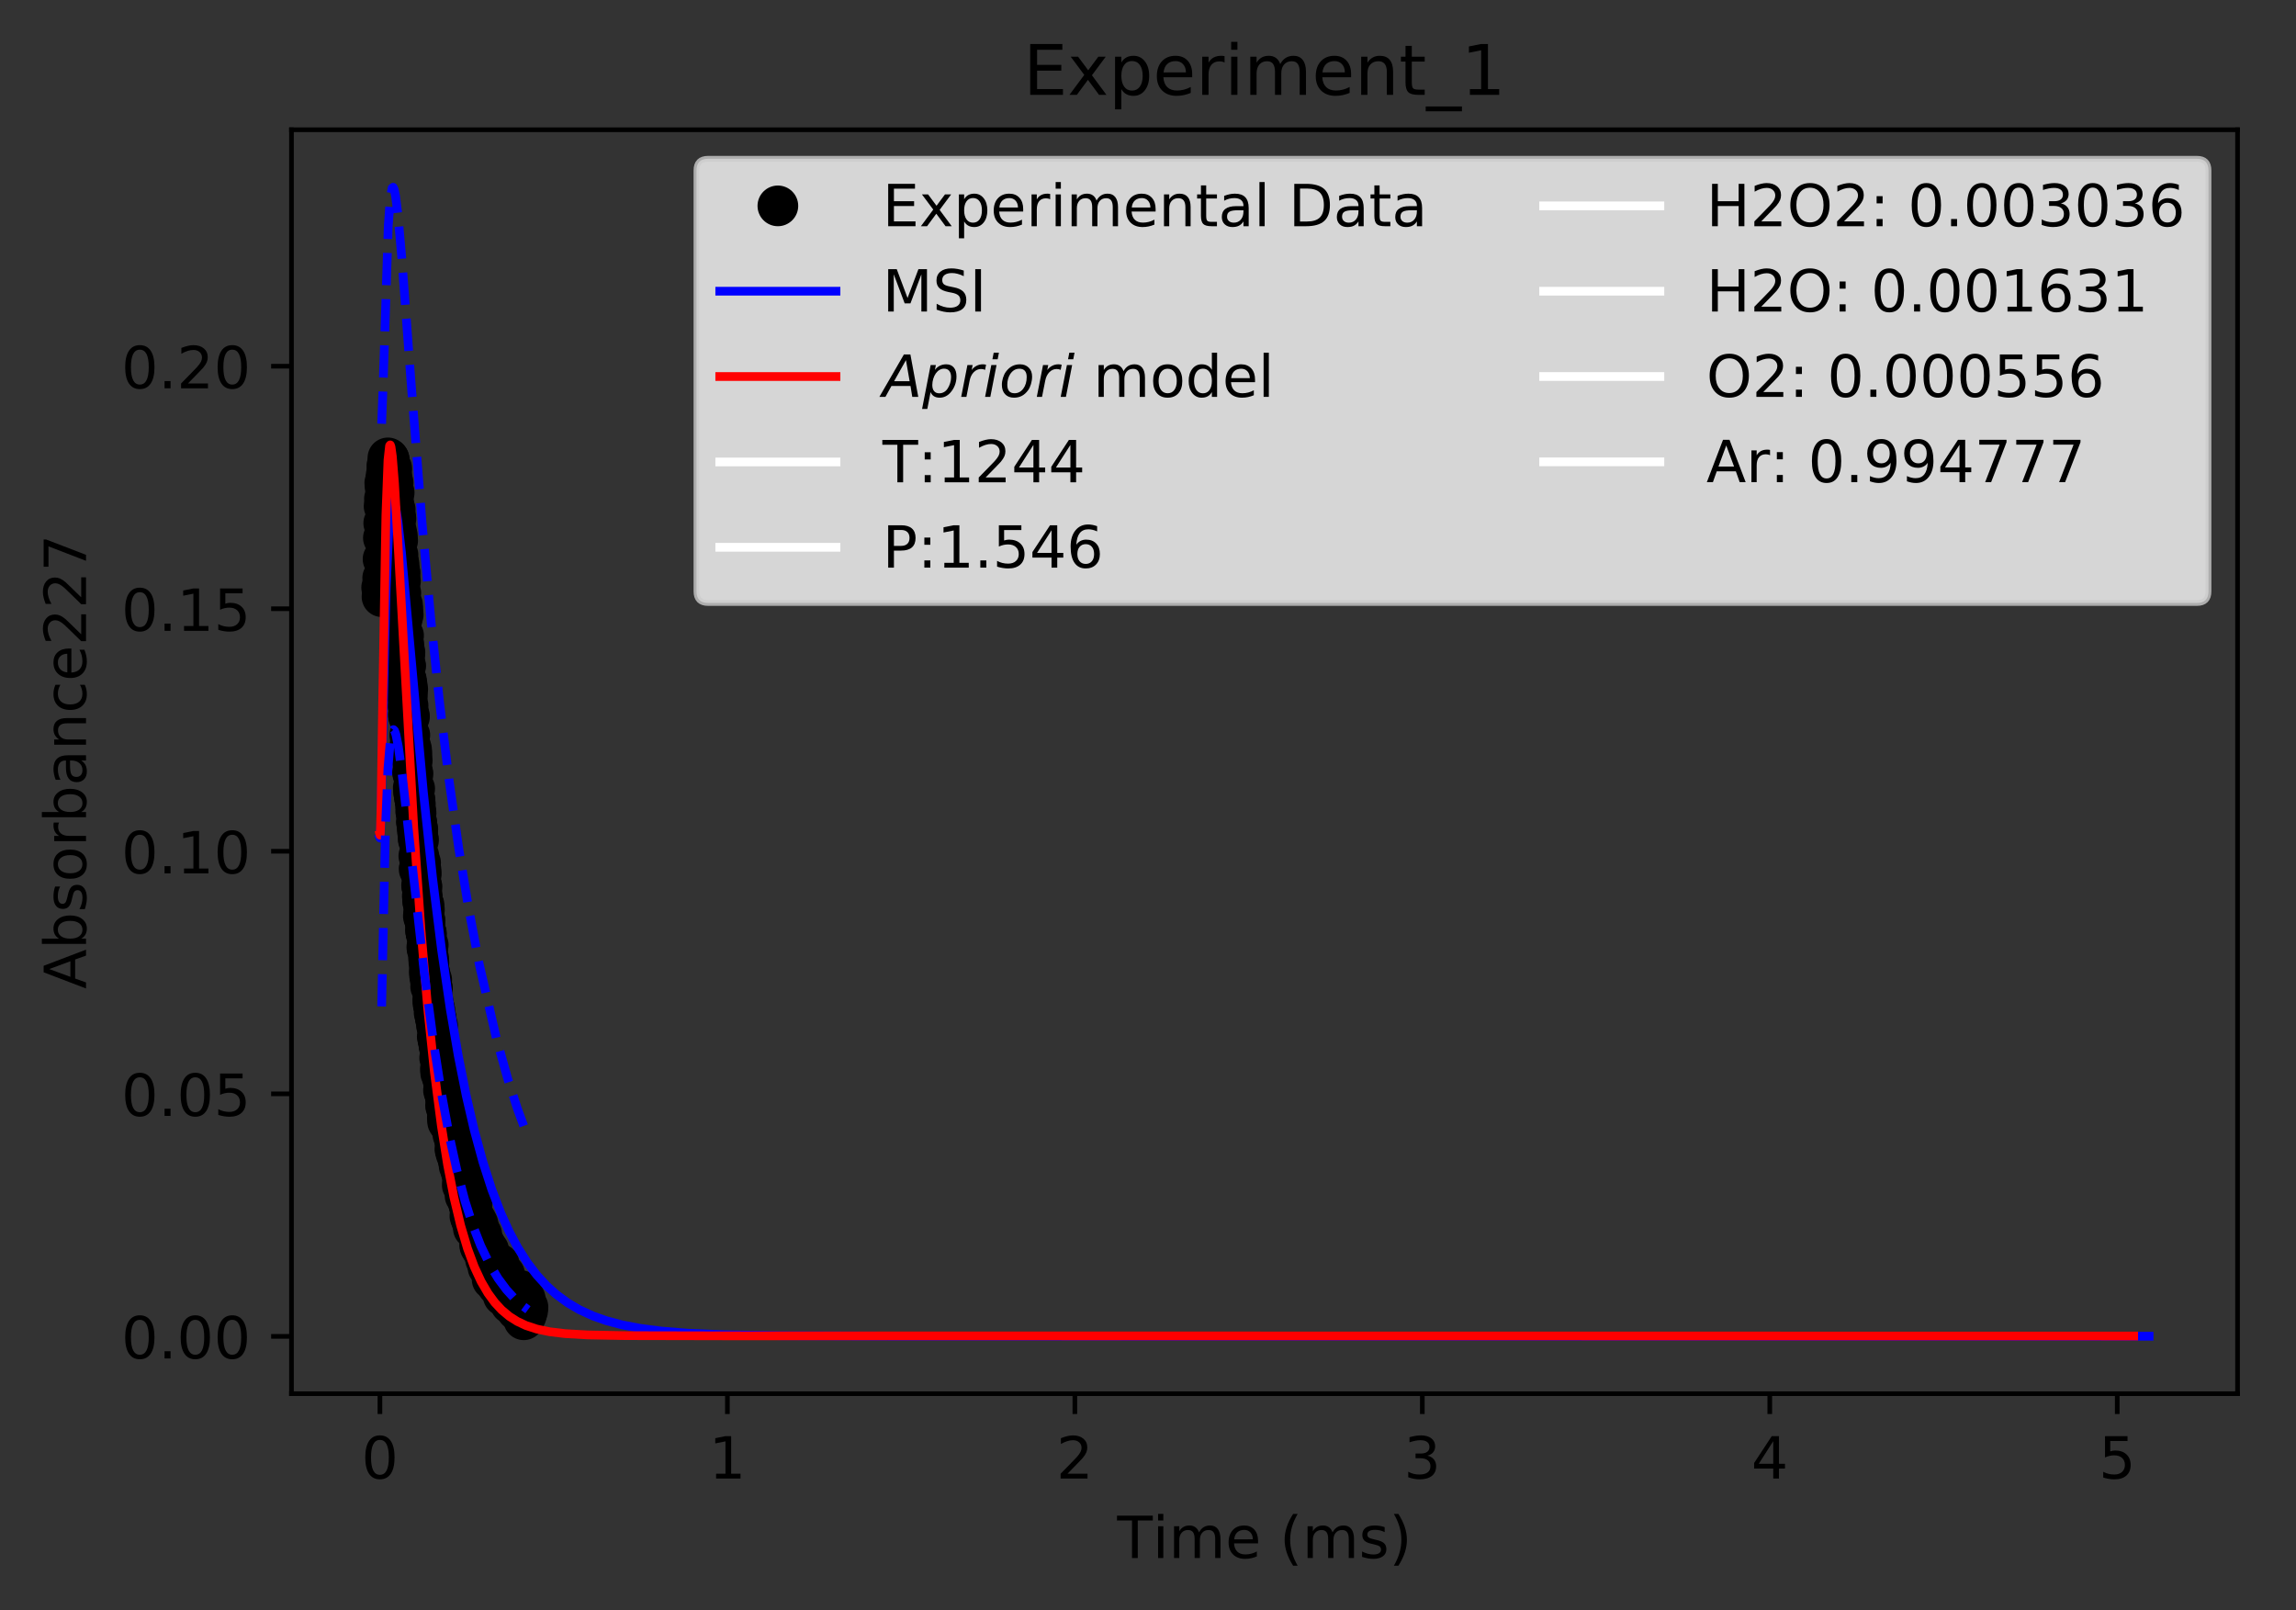 <?xml version="1.0" encoding="utf-8" standalone="no"?>
<!DOCTYPE svg PUBLIC "-//W3C//DTD SVG 1.1//EN"
  "http://www.w3.org/Graphics/SVG/1.1/DTD/svg11.dtd">
<!-- Created with matplotlib (http://matplotlib.org/) -->
<svg height="277pt" version="1.1" viewBox="0 0 395 277" width="395pt" xmlns="http://www.w3.org/2000/svg" xmlns:xlink="http://www.w3.org/1999/xlink">
 <rect x="0" y="0" width="395" height="277" fill="#333333" stroke="none"/>
 <defs>
  <style type="text/css">
*{stroke-linecap:butt;stroke-linejoin:round;}
  </style>
 </defs>
 <g id="figure_1">
  <g id="patch_1">
   <path d="M 0 277.314 
L 395.644 277.314 
L 395.644 0 
L 0 0 
z
" style="fill:none;"/>
  </g>
  <g id="axes_1">
   <g id="patch_2">
    <path d="M 50.144 239.758 
L 384.944 239.758 
L 384.944 22.318 
L 50.144 22.318 
z
" style="fill:none;"/>
   </g>
   <g id="matplotlib.axis_1">
    <g id="xtick_1">
     <g id="line2d_1">
      <defs>
       <path d="M 0 0 
L 0 3.5 
" id="m26d1fc91c9" style="stroke:#000000;stroke-width:0.8;"/>
      </defs>
      <g>
       <use style="stroke:#000000;stroke-width:0.8;" x="65.362" xlink:href="#m26d1fc91c9" y="239.758"/>
      </g>
     </g>
     <g id="text_1">
      <!-- 0 -->
      <defs>
       <path d="M 31.781 66.406 
Q 24.172 66.406 20.328 58.906 
Q 16.5 51.422 16.5 36.375 
Q 16.5 21.391 20.328 13.891 
Q 24.172 6.391 31.781 6.391 
Q 39.453 6.391 43.281 13.891 
Q 47.125 21.391 47.125 36.375 
Q 47.125 51.422 43.281 58.906 
Q 39.453 66.406 31.781 66.406 
z
M 31.781 74.219 
Q 44.047 74.219 50.516 64.516 
Q 56.984 54.828 56.984 36.375 
Q 56.984 17.969 50.516 8.266 
Q 44.047 -1.422 31.781 -1.422 
Q 19.531 -1.422 13.062 8.266 
Q 6.594 17.969 6.594 36.375 
Q 6.594 54.828 13.062 64.516 
Q 19.531 74.219 31.781 74.219 
z
" id="DejaVuSans-30"/>
      </defs>
      <g transform="translate(62.181 254.357)scale(0.1 -0.1)">
       <use xlink:href="#DejaVuSans-30"/>
      </g>
     </g>
    </g>
    <g id="xtick_2">
     <g id="line2d_2">
      <g>
       <use style="stroke:#000000;stroke-width:0.8;" x="125.139" xlink:href="#m26d1fc91c9" y="239.758"/>
      </g>
     </g>
     <g id="text_2">
      <!-- 1 -->
      <defs>
       <path d="M 12.406 8.297 
L 28.516 8.297 
L 28.516 63.922 
L 10.984 60.406 
L 10.984 69.391 
L 28.422 72.906 
L 38.281 72.906 
L 38.281 8.297 
L 54.391 8.297 
L 54.391 0 
L 12.406 0 
z
" id="DejaVuSans-31"/>
      </defs>
      <g transform="translate(121.957 254.357)scale(0.1 -0.1)">
       <use xlink:href="#DejaVuSans-31"/>
      </g>
     </g>
    </g>
    <g id="xtick_3">
     <g id="line2d_3">
      <g>
       <use style="stroke:#000000;stroke-width:0.8;" x="184.915" xlink:href="#m26d1fc91c9" y="239.758"/>
      </g>
     </g>
     <g id="text_3">
      <!-- 2 -->
      <defs>
       <path d="M 19.188 8.297 
L 53.609 8.297 
L 53.609 0 
L 7.328 0 
L 7.328 8.297 
Q 12.938 14.109 22.625 23.891 
Q 32.328 33.688 34.812 36.531 
Q 39.547 41.844 41.422 45.531 
Q 43.312 49.219 43.312 52.781 
Q 43.312 58.594 39.234 62.25 
Q 35.156 65.922 28.609 65.922 
Q 23.969 65.922 18.812 64.312 
Q 13.672 62.703 7.812 59.422 
L 7.812 69.391 
Q 13.766 71.781 18.938 73 
Q 24.125 74.219 28.422 74.219 
Q 39.75 74.219 46.484 68.547 
Q 53.219 62.891 53.219 53.422 
Q 53.219 48.922 51.531 44.891 
Q 49.859 40.875 45.406 35.406 
Q 44.188 33.984 37.641 27.219 
Q 31.109 20.453 19.188 8.297 
z
" id="DejaVuSans-32"/>
      </defs>
      <g transform="translate(181.734 254.357)scale(0.1 -0.1)">
       <use xlink:href="#DejaVuSans-32"/>
      </g>
     </g>
    </g>
    <g id="xtick_4">
     <g id="line2d_4">
      <g>
       <use style="stroke:#000000;stroke-width:0.8;" x="244.692" xlink:href="#m26d1fc91c9" y="239.758"/>
      </g>
     </g>
     <g id="text_4">
      <!-- 3 -->
      <defs>
       <path d="M 40.578 39.312 
Q 47.656 37.797 51.625 33 
Q 55.609 28.219 55.609 21.188 
Q 55.609 10.406 48.188 4.484 
Q 40.766 -1.422 27.094 -1.422 
Q 22.516 -1.422 17.656 -0.516 
Q 12.797 0.391 7.625 2.203 
L 7.625 11.719 
Q 11.719 9.328 16.594 8.109 
Q 21.484 6.891 26.812 6.891 
Q 36.078 6.891 40.938 10.547 
Q 45.797 14.203 45.797 21.188 
Q 45.797 27.641 41.281 31.266 
Q 36.766 34.906 28.719 34.906 
L 20.219 34.906 
L 20.219 43.016 
L 29.109 43.016 
Q 36.375 43.016 40.234 45.922 
Q 44.094 48.828 44.094 54.297 
Q 44.094 59.906 40.109 62.906 
Q 36.141 65.922 28.719 65.922 
Q 24.656 65.922 20.016 65.031 
Q 15.375 64.156 9.812 62.312 
L 9.812 71.094 
Q 15.438 72.656 20.344 73.438 
Q 25.25 74.219 29.594 74.219 
Q 40.828 74.219 47.359 69.109 
Q 53.906 64.016 53.906 55.328 
Q 53.906 49.266 50.438 45.094 
Q 46.969 40.922 40.578 39.312 
z
" id="DejaVuSans-33"/>
      </defs>
      <g transform="translate(241.51 254.357)scale(0.1 -0.1)">
       <use xlink:href="#DejaVuSans-33"/>
      </g>
     </g>
    </g>
    <g id="xtick_5">
     <g id="line2d_5">
      <g>
       <use style="stroke:#000000;stroke-width:0.8;" x="304.468" xlink:href="#m26d1fc91c9" y="239.758"/>
      </g>
     </g>
     <g id="text_5">
      <!-- 4 -->
      <defs>
       <path d="M 37.797 64.312 
L 12.891 25.391 
L 37.797 25.391 
z
M 35.203 72.906 
L 47.609 72.906 
L 47.609 25.391 
L 58.016 25.391 
L 58.016 17.188 
L 47.609 17.188 
L 47.609 0 
L 37.797 0 
L 37.797 17.188 
L 4.891 17.188 
L 4.891 26.703 
z
" id="DejaVuSans-34"/>
      </defs>
      <g transform="translate(301.287 254.357)scale(0.1 -0.1)">
       <use xlink:href="#DejaVuSans-34"/>
      </g>
     </g>
    </g>
    <g id="xtick_6">
     <g id="line2d_6">
      <g>
       <use style="stroke:#000000;stroke-width:0.8;" x="364.245" xlink:href="#m26d1fc91c9" y="239.758"/>
      </g>
     </g>
     <g id="text_6">
      <!-- 5 -->
      <defs>
       <path d="M 10.797 72.906 
L 49.516 72.906 
L 49.516 64.594 
L 19.828 64.594 
L 19.828 46.734 
Q 21.969 47.469 24.109 47.828 
Q 26.266 48.188 28.422 48.188 
Q 40.625 48.188 47.75 41.5 
Q 54.891 34.812 54.891 23.391 
Q 54.891 11.625 47.562 5.094 
Q 40.234 -1.422 26.906 -1.422 
Q 22.312 -1.422 17.547 -0.641 
Q 12.797 0.141 7.719 1.703 
L 7.719 11.625 
Q 12.109 9.234 16.797 8.062 
Q 21.484 6.891 26.703 6.891 
Q 35.156 6.891 40.078 11.328 
Q 45.016 15.766 45.016 23.391 
Q 45.016 31 40.078 35.438 
Q 35.156 39.891 26.703 39.891 
Q 22.75 39.891 18.812 39.016 
Q 14.891 38.141 10.797 36.281 
z
" id="DejaVuSans-35"/>
      </defs>
      <g transform="translate(361.064 254.357)scale(0.1 -0.1)">
       <use xlink:href="#DejaVuSans-35"/>
      </g>
     </g>
    </g>
    <g id="text_7">
     <!-- Time (ms) -->
     <defs>
      <path d="M -0.297 72.906 
L 61.375 72.906 
L 61.375 64.594 
L 35.5 64.594 
L 35.5 0 
L 25.594 0 
L 25.594 64.594 
L -0.297 64.594 
z
" id="DejaVuSans-54"/>
      <path d="M 9.422 54.688 
L 18.406 54.688 
L 18.406 0 
L 9.422 0 
z
M 9.422 75.984 
L 18.406 75.984 
L 18.406 64.594 
L 9.422 64.594 
z
" id="DejaVuSans-69"/>
      <path d="M 52 44.188 
Q 55.375 50.25 60.062 53.125 
Q 64.75 56 71.094 56 
Q 79.641 56 84.281 50.016 
Q 88.922 44.047 88.922 33.016 
L 88.922 0 
L 79.891 0 
L 79.891 32.719 
Q 79.891 40.578 77.094 44.375 
Q 74.312 48.188 68.609 48.188 
Q 61.625 48.188 57.562 43.547 
Q 53.516 38.922 53.516 30.906 
L 53.516 0 
L 44.484 0 
L 44.484 32.719 
Q 44.484 40.625 41.703 44.406 
Q 38.922 48.188 33.109 48.188 
Q 26.219 48.188 22.156 43.531 
Q 18.109 38.875 18.109 30.906 
L 18.109 0 
L 9.078 0 
L 9.078 54.688 
L 18.109 54.688 
L 18.109 46.188 
Q 21.188 51.219 25.484 53.609 
Q 29.781 56 35.688 56 
Q 41.656 56 45.828 52.969 
Q 50 49.953 52 44.188 
z
" id="DejaVuSans-6d"/>
      <path d="M 56.203 29.594 
L 56.203 25.203 
L 14.891 25.203 
Q 15.484 15.922 20.484 11.062 
Q 25.484 6.203 34.422 6.203 
Q 39.594 6.203 44.453 7.469 
Q 49.312 8.734 54.109 11.281 
L 54.109 2.781 
Q 49.266 0.734 44.188 -0.344 
Q 39.109 -1.422 33.891 -1.422 
Q 20.797 -1.422 13.156 6.188 
Q 5.516 13.812 5.516 26.812 
Q 5.516 40.234 12.766 48.109 
Q 20.016 56 32.328 56 
Q 43.359 56 49.781 48.891 
Q 56.203 41.797 56.203 29.594 
z
M 47.219 32.234 
Q 47.125 39.594 43.094 43.984 
Q 39.062 48.391 32.422 48.391 
Q 24.906 48.391 20.391 44.141 
Q 15.875 39.891 15.188 32.172 
z
" id="DejaVuSans-65"/>
      <path id="DejaVuSans-20"/>
      <path d="M 31 75.875 
Q 24.469 64.656 21.281 53.656 
Q 18.109 42.672 18.109 31.391 
Q 18.109 20.125 21.312 9.062 
Q 24.516 -2 31 -13.188 
L 23.188 -13.188 
Q 15.875 -1.703 12.234 9.375 
Q 8.594 20.453 8.594 31.391 
Q 8.594 42.281 12.203 53.312 
Q 15.828 64.359 23.188 75.875 
z
" id="DejaVuSans-28"/>
      <path d="M 44.281 53.078 
L 44.281 44.578 
Q 40.484 46.531 36.375 47.5 
Q 32.281 48.484 27.875 48.484 
Q 21.188 48.484 17.844 46.438 
Q 14.5 44.391 14.5 40.281 
Q 14.5 37.156 16.891 35.375 
Q 19.281 33.594 26.516 31.984 
L 29.594 31.297 
Q 39.156 29.25 43.188 25.516 
Q 47.219 21.781 47.219 15.094 
Q 47.219 7.469 41.188 3.016 
Q 35.156 -1.422 24.609 -1.422 
Q 20.219 -1.422 15.453 -0.562 
Q 10.688 0.297 5.422 2 
L 5.422 11.281 
Q 10.406 8.688 15.234 7.391 
Q 20.062 6.109 24.812 6.109 
Q 31.156 6.109 34.562 8.281 
Q 37.984 10.453 37.984 14.406 
Q 37.984 18.062 35.516 20.016 
Q 33.062 21.969 24.703 23.781 
L 21.578 24.516 
Q 13.234 26.266 9.516 29.906 
Q 5.812 33.547 5.812 39.891 
Q 5.812 47.609 11.281 51.797 
Q 16.75 56 26.812 56 
Q 31.781 56 36.172 55.266 
Q 40.578 54.547 44.281 53.078 
z
" id="DejaVuSans-73"/>
      <path d="M 8.016 75.875 
L 15.828 75.875 
Q 23.141 64.359 26.781 53.312 
Q 30.422 42.281 30.422 31.391 
Q 30.422 20.453 26.781 9.375 
Q 23.141 -1.703 15.828 -13.188 
L 8.016 -13.188 
Q 14.5 -2 17.703 9.062 
Q 20.906 20.125 20.906 31.391 
Q 20.906 42.672 17.703 53.656 
Q 14.5 64.656 8.016 75.875 
z
" id="DejaVuSans-29"/>
     </defs>
     <g transform="translate(192.191 268.035)scale(0.1 -0.1)">
      <use xlink:href="#DejaVuSans-54"/>
      <use x="61.037" xlink:href="#DejaVuSans-69"/>
      <use x="88.82" xlink:href="#DejaVuSans-6d"/>
      <use x="186.232" xlink:href="#DejaVuSans-65"/>
      <use x="247.756" xlink:href="#DejaVuSans-20"/>
      <use x="279.543" xlink:href="#DejaVuSans-28"/>
      <use x="318.557" xlink:href="#DejaVuSans-6d"/>
      <use x="415.969" xlink:href="#DejaVuSans-73"/>
      <use x="468.068" xlink:href="#DejaVuSans-29"/>
     </g>
    </g>
   </g>
   <g id="matplotlib.axis_2">
    <g id="ytick_1">
     <g id="line2d_7">
      <defs>
       <path d="M 0 0 
L -3.5 0 
" id="m86eb94dd89" style="stroke:#000000;stroke-width:0.8;"/>
      </defs>
      <g>
       <use style="stroke:#000000;stroke-width:0.8;" x="50.144" xlink:href="#m86eb94dd89" y="229.9"/>
      </g>
     </g>
     <g id="text_8">
      <!-- 0.00 -->
      <defs>
       <path d="M 10.688 12.406 
L 21 12.406 
L 21 0 
L 10.688 0 
z
" id="DejaVuSans-2e"/>
      </defs>
      <g transform="translate(20.878 233.699)scale(0.1 -0.1)">
       <use xlink:href="#DejaVuSans-30"/>
       <use x="63.623" xlink:href="#DejaVuSans-2e"/>
       <use x="95.41" xlink:href="#DejaVuSans-30"/>
       <use x="159.033" xlink:href="#DejaVuSans-30"/>
      </g>
     </g>
    </g>
    <g id="ytick_2">
     <g id="line2d_8">
      <g>
       <use style="stroke:#000000;stroke-width:0.8;" x="50.144" xlink:href="#m86eb94dd89" y="188.175"/>
      </g>
     </g>
     <g id="text_9">
      <!-- 0.05 -->
      <g transform="translate(20.878 191.974)scale(0.1 -0.1)">
       <use xlink:href="#DejaVuSans-30"/>
       <use x="63.623" xlink:href="#DejaVuSans-2e"/>
       <use x="95.41" xlink:href="#DejaVuSans-30"/>
       <use x="159.033" xlink:href="#DejaVuSans-35"/>
      </g>
     </g>
    </g>
    <g id="ytick_3">
     <g id="line2d_9">
      <g>
       <use style="stroke:#000000;stroke-width:0.8;" x="50.144" xlink:href="#m86eb94dd89" y="146.449"/>
      </g>
     </g>
     <g id="text_10">
      <!-- 0.10 -->
      <g transform="translate(20.878 150.248)scale(0.1 -0.1)">
       <use xlink:href="#DejaVuSans-30"/>
       <use x="63.623" xlink:href="#DejaVuSans-2e"/>
       <use x="95.41" xlink:href="#DejaVuSans-31"/>
       <use x="159.033" xlink:href="#DejaVuSans-30"/>
      </g>
     </g>
    </g>
    <g id="ytick_4">
     <g id="line2d_10">
      <g>
       <use style="stroke:#000000;stroke-width:0.8;" x="50.144" xlink:href="#m86eb94dd89" y="104.724"/>
      </g>
     </g>
     <g id="text_11">
      <!-- 0.15 -->
      <g transform="translate(20.878 108.523)scale(0.1 -0.1)">
       <use xlink:href="#DejaVuSans-30"/>
       <use x="63.623" xlink:href="#DejaVuSans-2e"/>
       <use x="95.41" xlink:href="#DejaVuSans-31"/>
       <use x="159.033" xlink:href="#DejaVuSans-35"/>
      </g>
     </g>
    </g>
    <g id="ytick_5">
     <g id="line2d_11">
      <g>
       <use style="stroke:#000000;stroke-width:0.8;" x="50.144" xlink:href="#m86eb94dd89" y="62.999"/>
      </g>
     </g>
     <g id="text_12">
      <!-- 0.20 -->
      <g transform="translate(20.878 66.798)scale(0.1 -0.1)">
       <use xlink:href="#DejaVuSans-30"/>
       <use x="63.623" xlink:href="#DejaVuSans-2e"/>
       <use x="95.41" xlink:href="#DejaVuSans-32"/>
       <use x="159.033" xlink:href="#DejaVuSans-30"/>
      </g>
     </g>
    </g>
    <g id="text_13">
     <!-- Absorbance227 -->
     <defs>
      <path d="M 34.188 63.188 
L 20.797 26.906 
L 47.609 26.906 
z
M 28.609 72.906 
L 39.797 72.906 
L 67.578 0 
L 57.328 0 
L 50.688 18.703 
L 17.828 18.703 
L 11.188 0 
L 0.781 0 
z
" id="DejaVuSans-41"/>
      <path d="M 48.688 27.297 
Q 48.688 37.203 44.609 42.844 
Q 40.531 48.484 33.406 48.484 
Q 26.266 48.484 22.188 42.844 
Q 18.109 37.203 18.109 27.297 
Q 18.109 17.391 22.188 11.75 
Q 26.266 6.109 33.406 6.109 
Q 40.531 6.109 44.609 11.75 
Q 48.688 17.391 48.688 27.297 
z
M 18.109 46.391 
Q 20.953 51.266 25.266 53.625 
Q 29.594 56 35.594 56 
Q 45.562 56 51.781 48.094 
Q 58.016 40.188 58.016 27.297 
Q 58.016 14.406 51.781 6.484 
Q 45.562 -1.422 35.594 -1.422 
Q 29.594 -1.422 25.266 0.953 
Q 20.953 3.328 18.109 8.203 
L 18.109 0 
L 9.078 0 
L 9.078 75.984 
L 18.109 75.984 
z
" id="DejaVuSans-62"/>
      <path d="M 30.609 48.391 
Q 23.391 48.391 19.188 42.75 
Q 14.984 37.109 14.984 27.297 
Q 14.984 17.484 19.156 11.844 
Q 23.344 6.203 30.609 6.203 
Q 37.797 6.203 41.984 11.859 
Q 46.188 17.531 46.188 27.297 
Q 46.188 37.016 41.984 42.703 
Q 37.797 48.391 30.609 48.391 
z
M 30.609 56 
Q 42.328 56 49.016 48.375 
Q 55.719 40.766 55.719 27.297 
Q 55.719 13.875 49.016 6.219 
Q 42.328 -1.422 30.609 -1.422 
Q 18.844 -1.422 12.172 6.219 
Q 5.516 13.875 5.516 27.297 
Q 5.516 40.766 12.172 48.375 
Q 18.844 56 30.609 56 
z
" id="DejaVuSans-6f"/>
      <path d="M 41.109 46.297 
Q 39.594 47.172 37.812 47.578 
Q 36.031 48 33.891 48 
Q 26.266 48 22.188 43.047 
Q 18.109 38.094 18.109 28.812 
L 18.109 0 
L 9.078 0 
L 9.078 54.688 
L 18.109 54.688 
L 18.109 46.188 
Q 20.953 51.172 25.484 53.578 
Q 30.031 56 36.531 56 
Q 37.453 56 38.578 55.875 
Q 39.703 55.766 41.062 55.516 
z
" id="DejaVuSans-72"/>
      <path d="M 34.281 27.484 
Q 23.391 27.484 19.188 25 
Q 14.984 22.516 14.984 16.5 
Q 14.984 11.719 18.141 8.906 
Q 21.297 6.109 26.703 6.109 
Q 34.188 6.109 38.703 11.406 
Q 43.219 16.703 43.219 25.484 
L 43.219 27.484 
z
M 52.203 31.203 
L 52.203 0 
L 43.219 0 
L 43.219 8.297 
Q 40.141 3.328 35.547 0.953 
Q 30.953 -1.422 24.312 -1.422 
Q 15.922 -1.422 10.953 3.297 
Q 6 8.016 6 15.922 
Q 6 25.141 12.172 29.828 
Q 18.359 34.516 30.609 34.516 
L 43.219 34.516 
L 43.219 35.406 
Q 43.219 41.609 39.141 45 
Q 35.062 48.391 27.688 48.391 
Q 23 48.391 18.547 47.266 
Q 14.109 46.141 10.016 43.891 
L 10.016 52.203 
Q 14.938 54.109 19.578 55.047 
Q 24.219 56 28.609 56 
Q 40.484 56 46.344 49.844 
Q 52.203 43.703 52.203 31.203 
z
" id="DejaVuSans-61"/>
      <path d="M 54.891 33.016 
L 54.891 0 
L 45.906 0 
L 45.906 32.719 
Q 45.906 40.484 42.875 44.328 
Q 39.844 48.188 33.797 48.188 
Q 26.516 48.188 22.312 43.547 
Q 18.109 38.922 18.109 30.906 
L 18.109 0 
L 9.078 0 
L 9.078 54.688 
L 18.109 54.688 
L 18.109 46.188 
Q 21.344 51.125 25.703 53.562 
Q 30.078 56 35.797 56 
Q 45.219 56 50.047 50.172 
Q 54.891 44.344 54.891 33.016 
z
" id="DejaVuSans-6e"/>
      <path d="M 48.781 52.594 
L 48.781 44.188 
Q 44.969 46.297 41.141 47.344 
Q 37.312 48.391 33.406 48.391 
Q 24.656 48.391 19.812 42.844 
Q 14.984 37.312 14.984 27.297 
Q 14.984 17.281 19.812 11.734 
Q 24.656 6.203 33.406 6.203 
Q 37.312 6.203 41.141 7.25 
Q 44.969 8.297 48.781 10.406 
L 48.781 2.094 
Q 45.016 0.344 40.984 -0.531 
Q 36.969 -1.422 32.422 -1.422 
Q 20.062 -1.422 12.781 6.344 
Q 5.516 14.109 5.516 27.297 
Q 5.516 40.672 12.859 48.328 
Q 20.219 56 33.016 56 
Q 37.156 56 41.109 55.141 
Q 45.062 54.297 48.781 52.594 
z
" id="DejaVuSans-63"/>
      <path d="M 8.203 72.906 
L 55.078 72.906 
L 55.078 68.703 
L 28.609 0 
L 18.312 0 
L 43.219 64.594 
L 8.203 64.594 
z
" id="DejaVuSans-37"/>
     </defs>
     <g transform="translate(14.798 170.129)rotate(-90)scale(0.1 -0.1)">
      <use xlink:href="#DejaVuSans-41"/>
      <use x="68.408" xlink:href="#DejaVuSans-62"/>
      <use x="131.885" xlink:href="#DejaVuSans-73"/>
      <use x="183.984" xlink:href="#DejaVuSans-6f"/>
      <use x="245.166" xlink:href="#DejaVuSans-72"/>
      <use x="286.279" xlink:href="#DejaVuSans-62"/>
      <use x="349.756" xlink:href="#DejaVuSans-61"/>
      <use x="411.035" xlink:href="#DejaVuSans-6e"/>
      <use x="474.414" xlink:href="#DejaVuSans-63"/>
      <use x="529.395" xlink:href="#DejaVuSans-65"/>
      <use x="590.918" xlink:href="#DejaVuSans-32"/>
      <use x="654.541" xlink:href="#DejaVuSans-32"/>
      <use x="718.164" xlink:href="#DejaVuSans-37"/>
     </g>
    </g>
   </g>
   <g id="line2d_12">
    <defs>
     <path d="M 0 3 
C 0.796 3 1.559 2.684 2.121 2.121 
C 2.684 1.559 3 0.796 3 0 
C 3 -0.796 2.684 -1.559 2.121 -2.121 
C 1.559 -2.684 0.796 -3 0 -3 
C -0.796 -3 -1.559 -2.684 -2.121 -2.121 
C -2.684 -1.559 -3 -0.796 -3 0 
C -3 0.796 -2.684 1.559 -2.121 2.121 
C -1.559 2.684 -0.796 3 0 3 
z
" id="m6427c43d68" style="stroke:#000000;"/>
    </defs>
    <g clip-path="url(#p9bb02a5a2f)">
     <use style="stroke:#000000;" x="65.661" xlink:href="#m6427c43d68" y="101.077"/>
     <use style="stroke:#000000;" x="65.721" xlink:href="#m6427c43d68" y="102.654"/>
     <use style="stroke:#000000;" x="65.78" xlink:href="#m6427c43d68" y="101.428"/>
     <use style="stroke:#000000;" x="65.84" xlink:href="#m6427c43d68" y="99.433"/>
     <use style="stroke:#000000;" x="65.9" xlink:href="#m6427c43d68" y="96.187"/>
     <use style="stroke:#000000;" x="65.96" xlink:href="#m6427c43d68" y="92.54"/>
     <use style="stroke:#000000;" x="66.019" xlink:href="#m6427c43d68" y="89.995"/>
     <use style="stroke:#000000;" x="66.079" xlink:href="#m6427c43d68" y="87.091"/>
     <use style="stroke:#000000;" x="66.139" xlink:href="#m6427c43d68" y="85.806"/>
     <use style="stroke:#000000;" x="66.199" xlink:href="#m6427c43d68" y="83.069"/>
     <use style="stroke:#000000;" x="66.259" xlink:href="#m6427c43d68" y="83.828"/>
     <use style="stroke:#000000;" x="66.318" xlink:href="#m6427c43d68" y="83.377"/>
     <use style="stroke:#000000;" x="66.378" xlink:href="#m6427c43d68" y="82.543"/>
     <use style="stroke:#000000;" x="66.438" xlink:href="#m6427c43d68" y="81.742"/>
     <use style="stroke:#000000;" x="66.498" xlink:href="#m6427c43d68" y="82.084"/>
     <use style="stroke:#000000;" x="66.557" xlink:href="#m6427c43d68" y="80.148"/>
     <use style="stroke:#000000;" x="66.617" xlink:href="#m6427c43d68" y="81.166"/>
     <use style="stroke:#000000;" x="66.677" xlink:href="#m6427c43d68" y="80.331"/>
     <use style="stroke:#000000;" x="66.737" xlink:href="#m6427c43d68" y="78.771"/>
     <use style="stroke:#000000;" x="66.797" xlink:href="#m6427c43d68" y="79.23"/>
     <use style="stroke:#000000;" x="66.856" xlink:href="#m6427c43d68" y="79.313"/>
     <use style="stroke:#000000;" x="66.916" xlink:href="#m6427c43d68" y="78.929"/>
     <use style="stroke:#000000;" x="66.976" xlink:href="#m6427c43d68" y="79.155"/>
     <use style="stroke:#000000;" x="67.036" xlink:href="#m6427c43d68" y="80.832"/>
     <use style="stroke:#000000;" x="67.095" xlink:href="#m6427c43d68" y="81.742"/>
     <use style="stroke:#000000;" x="67.155" xlink:href="#m6427c43d68" y="82.468"/>
     <use style="stroke:#000000;" x="67.215" xlink:href="#m6427c43d68" y="80.373"/>
     <use style="stroke:#000000;" x="67.275" xlink:href="#m6427c43d68" y="80.49"/>
     <use style="stroke:#000000;" x="67.335" xlink:href="#m6427c43d68" y="80.949"/>
     <use style="stroke:#000000;" x="67.394" xlink:href="#m6427c43d68" y="80.565"/>
     <use style="stroke:#000000;" x="67.454" xlink:href="#m6427c43d68" y="82.159"/>
     <use style="stroke:#000000;" x="67.514" xlink:href="#m6427c43d68" y="83.753"/>
     <use style="stroke:#000000;" x="67.574" xlink:href="#m6427c43d68" y="83.795"/>
     <use style="stroke:#000000;" x="67.633" xlink:href="#m6427c43d68" y="83.035"/>
     <use style="stroke:#000000;" x="67.693" xlink:href="#m6427c43d68" y="85.046"/>
     <use style="stroke:#000000;" x="67.753" xlink:href="#m6427c43d68" y="86.632"/>
     <use style="stroke:#000000;" x="67.813" xlink:href="#m6427c43d68" y="84.738"/>
     <use style="stroke:#000000;" x="67.873" xlink:href="#m6427c43d68" y="87.575"/>
     <use style="stroke:#000000;" x="67.932" xlink:href="#m6427c43d68" y="88.025"/>
     <use style="stroke:#000000;" x="67.992" xlink:href="#m6427c43d68" y="87.65"/>
     <use style="stroke:#000000;" x="68.052" xlink:href="#m6427c43d68" y="88.893"/>
     <use style="stroke:#000000;" x="68.112" xlink:href="#m6427c43d68" y="89.236"/>
     <use style="stroke:#000000;" x="68.171" xlink:href="#m6427c43d68" y="91.238"/>
     <use style="stroke:#000000;" x="68.231" xlink:href="#m6427c43d68" y="92.031"/>
     <use style="stroke:#000000;" x="68.291" xlink:href="#m6427c43d68" y="92.924"/>
     <use style="stroke:#000000;" x="68.351" xlink:href="#m6427c43d68" y="92.131"/>
     <use style="stroke:#000000;" x="68.411" xlink:href="#m6427c43d68" y="93.016"/>
     <use style="stroke:#000000;" x="68.47" xlink:href="#m6427c43d68" y="95.453"/>
     <use style="stroke:#000000;" x="68.53" xlink:href="#m6427c43d68" y="96.596"/>
     <use style="stroke:#000000;" x="68.59" xlink:href="#m6427c43d68" y="97.798"/>
     <use style="stroke:#000000;" x="68.65" xlink:href="#m6427c43d68" y="97.072"/>
     <use style="stroke:#000000;" x="68.709" xlink:href="#m6427c43d68" y="99.058"/>
     <use style="stroke:#000000;" x="68.769" xlink:href="#m6427c43d68" y="98.265"/>
     <use style="stroke:#000000;" x="68.829" xlink:href="#m6427c43d68" y="98.674"/>
     <use style="stroke:#000000;" x="68.889" xlink:href="#m6427c43d68" y="99.992"/>
     <use style="stroke:#000000;" x="68.949" xlink:href="#m6427c43d68" y="102.003"/>
     <use style="stroke:#000000;" x="69.008" xlink:href="#m6427c43d68" y="105.533"/>
     <use style="stroke:#000000;" x="69.068" xlink:href="#m6427c43d68" y="105.183"/>
     <use style="stroke:#000000;" x="69.128" xlink:href="#m6427c43d68" y="106.752"/>
     <use style="stroke:#000000;" x="69.188" xlink:href="#m6427c43d68" y="105.266"/>
     <use style="stroke:#000000;" x="69.247" xlink:href="#m6427c43d68" y="104.04"/>
     <use style="stroke:#000000;" x="69.307" xlink:href="#m6427c43d68" y="104.883"/>
     <use style="stroke:#000000;" x="69.367" xlink:href="#m6427c43d68" y="105.775"/>
     <use style="stroke:#000000;" x="69.427" xlink:href="#m6427c43d68" y="109.339"/>
     <use style="stroke:#000000;" x="69.487" xlink:href="#m6427c43d68" y="110.933"/>
     <use style="stroke:#000000;" x="69.546" xlink:href="#m6427c43d68" y="112.093"/>
     <use style="stroke:#000000;" x="69.606" xlink:href="#m6427c43d68" y="112.894"/>
     <use style="stroke:#000000;" x="69.666" xlink:href="#m6427c43d68" y="112.209"/>
     <use style="stroke:#000000;" x="69.726" xlink:href="#m6427c43d68" y="114.529"/>
     <use style="stroke:#000000;" x="69.785" xlink:href="#m6427c43d68" y="114.554"/>
     <use style="stroke:#000000;" x="69.845" xlink:href="#m6427c43d68" y="116.941"/>
     <use style="stroke:#000000;" x="69.905" xlink:href="#m6427c43d68" y="116.958"/>
     <use style="stroke:#000000;" x="69.965" xlink:href="#m6427c43d68" y="118.16"/>
     <use style="stroke:#000000;" x="70.025" xlink:href="#m6427c43d68" y="117.717"/>
     <use style="stroke:#000000;" x="70.084" xlink:href="#m6427c43d68" y="119.72"/>
     <use style="stroke:#000000;" x="70.144" xlink:href="#m6427c43d68" y="118.577"/>
     <use style="stroke:#000000;" x="70.204" xlink:href="#m6427c43d68" y="121.389"/>
     <use style="stroke:#000000;" x="70.264" xlink:href="#m6427c43d68" y="122.966"/>
     <use style="stroke:#000000;" x="70.323" xlink:href="#m6427c43d68" y="123.358"/>
     <use style="stroke:#000000;" x="70.383" xlink:href="#m6427c43d68" y="122.95"/>
     <use style="stroke:#000000;" x="70.443" xlink:href="#m6427c43d68" y="123.342"/>
     <use style="stroke:#000000;" x="70.503" xlink:href="#m6427c43d68" y="126.463"/>
     <use style="stroke:#000000;" x="70.562" xlink:href="#m6427c43d68" y="128.065"/>
     <use style="stroke:#000000;" x="70.622" xlink:href="#m6427c43d68" y="129.283"/>
     <use style="stroke:#000000;" x="70.682" xlink:href="#m6427c43d68" y="129.267"/>
     <use style="stroke:#000000;" x="70.742" xlink:href="#m6427c43d68" y="130.043"/>
     <use style="stroke:#000000;" x="70.802" xlink:href="#m6427c43d68" y="128.908"/>
     <use style="stroke:#000000;" x="70.861" xlink:href="#m6427c43d68" y="129.676"/>
     <use style="stroke:#000000;" x="70.921" xlink:href="#m6427c43d68" y="130.844"/>
     <use style="stroke:#000000;" x="70.981" xlink:href="#m6427c43d68" y="132.788"/>
     <use style="stroke:#000000;" x="71.041" xlink:href="#m6427c43d68" y="133.206"/>
     <use style="stroke:#000000;" x="71.1" xlink:href="#m6427c43d68" y="135.526"/>
     <use style="stroke:#000000;" x="71.16" xlink:href="#m6427c43d68" y="136.335"/>
     <use style="stroke:#000000;" x="71.22" xlink:href="#m6427c43d68" y="136.36"/>
     <use style="stroke:#000000;" x="71.28" xlink:href="#m6427c43d68" y="137.178"/>
     <use style="stroke:#000000;" x="71.34" xlink:href="#m6427c43d68" y="135.667"/>
     <use style="stroke:#000000;" x="71.399" xlink:href="#m6427c43d68" y="137.587"/>
     <use style="stroke:#000000;" x="71.459" xlink:href="#m6427c43d68" y="138.338"/>
     <use style="stroke:#000000;" x="71.519" xlink:href="#m6427c43d68" y="139.481"/>
     <use style="stroke:#000000;" x="71.579" xlink:href="#m6427c43d68" y="139.873"/>
     <use style="stroke:#000000;" x="71.638" xlink:href="#m6427c43d68" y="141.417"/>
     <use style="stroke:#000000;" x="71.698" xlink:href="#m6427c43d68" y="141.459"/>
     <use style="stroke:#000000;" x="71.758" xlink:href="#m6427c43d68" y="142.218"/>
     <use style="stroke:#000000;" x="71.818" xlink:href="#m6427c43d68" y="143.003"/>
     <use style="stroke:#000000;" x="71.878" xlink:href="#m6427c43d68" y="142.627"/>
     <use style="stroke:#000000;" x="71.937" xlink:href="#m6427c43d68" y="144.163"/>
     <use style="stroke:#000000;" x="71.997" xlink:href="#m6427c43d68" y="144.572"/>
     <use style="stroke:#000000;" x="72.057" xlink:href="#m6427c43d68" y="147.26"/>
     <use style="stroke:#000000;" x="72.117" xlink:href="#m6427c43d68" y="149.565"/>
     <use style="stroke:#000000;" x="72.176" xlink:href="#m6427c43d68" y="149.186"/>
     <use style="stroke:#000000;" x="72.236" xlink:href="#m6427c43d68" y="148.814"/>
     <use style="stroke:#000000;" x="72.296" xlink:href="#m6427c43d68" y="149.192"/>
     <use style="stroke:#000000;" x="72.356" xlink:href="#m6427c43d68" y="148.435"/>
     <use style="stroke:#000000;" x="72.416" xlink:href="#m6427c43d68" y="149.577"/>
     <use style="stroke:#000000;" x="72.475" xlink:href="#m6427c43d68" y="150.346"/>
     <use style="stroke:#000000;" x="72.535" xlink:href="#m6427c43d68" y="152.266"/>
     <use style="stroke:#000000;" x="72.595" xlink:href="#m6427c43d68" y="152.649"/>
     <use style="stroke:#000000;" x="72.655" xlink:href="#m6427c43d68" y="154.168"/>
     <use style="stroke:#000000;" x="72.714" xlink:href="#m6427c43d68" y="154.949"/>
     <use style="stroke:#000000;" x="72.774" xlink:href="#m6427c43d68" y="155.328"/>
     <use style="stroke:#000000;" x="72.834" xlink:href="#m6427c43d68" y="157.617"/>
     <use style="stroke:#000000;" x="72.894" xlink:href="#m6427c43d68" y="156.854"/>
     <use style="stroke:#000000;" x="72.954" xlink:href="#m6427c43d68" y="155.722"/>
     <use style="stroke:#000000;" x="73.013" xlink:href="#m6427c43d68" y="156.476"/>
     <use style="stroke:#000000;" x="73.073" xlink:href="#m6427c43d68" y="158.376"/>
     <use style="stroke:#000000;" x="73.133" xlink:href="#m6427c43d68" y="158.376"/>
     <use style="stroke:#000000;" x="73.193" xlink:href="#m6427c43d68" y="159.898"/>
     <use style="stroke:#000000;" x="73.252" xlink:href="#m6427c43d68" y="160.28"/>
     <use style="stroke:#000000;" x="73.312" xlink:href="#m6427c43d68" y="160.66"/>
     <use style="stroke:#000000;" x="73.372" xlink:href="#m6427c43d68" y="160.66"/>
     <use style="stroke:#000000;" x="73.432" xlink:href="#m6427c43d68" y="162.933"/>
     <use style="stroke:#000000;" x="73.492" xlink:href="#m6427c43d68" y="163.312"/>
     <use style="stroke:#000000;" x="73.551" xlink:href="#m6427c43d68" y="162.554"/>
     <use style="stroke:#000000;" x="73.611" xlink:href="#m6427c43d68" y="162.933"/>
     <use style="stroke:#000000;" x="73.671" xlink:href="#m6427c43d68" y="162.555"/>
     <use style="stroke:#000000;" x="73.731" xlink:href="#m6427c43d68" y="164.822"/>
     <use style="stroke:#000000;" x="73.79" xlink:href="#m6427c43d68" y="165.579"/>
     <use style="stroke:#000000;" x="73.85" xlink:href="#m6427c43d68" y="167.087"/>
     <use style="stroke:#000000;" x="73.91" xlink:href="#m6427c43d68" y="167.84"/>
     <use style="stroke:#000000;" x="73.97" xlink:href="#m6427c43d68" y="167.457"/>
     <use style="stroke:#000000;" x="74.03" xlink:href="#m6427c43d68" y="168.59"/>
     <use style="stroke:#000000;" x="74.089" xlink:href="#m6427c43d68" y="169.723"/>
     <use style="stroke:#000000;" x="74.149" xlink:href="#m6427c43d68" y="168.592"/>
     <use style="stroke:#000000;" x="74.209" xlink:href="#m6427c43d68" y="169.338"/>
     <use style="stroke:#000000;" x="74.269" xlink:href="#m6427c43d68" y="168.582"/>
     <use style="stroke:#000000;" x="74.328" xlink:href="#m6427c43d68" y="169.707"/>
     <use style="stroke:#000000;" x="74.388" xlink:href="#m6427c43d68" y="170.078"/>
     <use style="stroke:#000000;" x="74.448" xlink:href="#m6427c43d68" y="171.948"/>
     <use style="stroke:#000000;" x="74.508" xlink:href="#m6427c43d68" y="172.7"/>
     <use style="stroke:#000000;" x="74.568" xlink:href="#m6427c43d68" y="172.705"/>
     <use style="stroke:#000000;" x="74.627" xlink:href="#m6427c43d68" y="173.092"/>
     <use style="stroke:#000000;" x="74.687" xlink:href="#m6427c43d68" y="174.208"/>
     <use style="stroke:#000000;" x="74.747" xlink:href="#m6427c43d68" y="173.456"/>
     <use style="stroke:#000000;" x="74.807" xlink:href="#m6427c43d68" y="173.834"/>
     <use style="stroke:#000000;" x="74.866" xlink:href="#m6427c43d68" y="174.949"/>
     <use style="stroke:#000000;" x="74.926" xlink:href="#m6427c43d68" y="175.316"/>
     <use style="stroke:#000000;" x="74.986" xlink:href="#m6427c43d68" y="174.949"/>
     <use style="stroke:#000000;" x="75.046" xlink:href="#m6427c43d68" y="175.305"/>
     <use style="stroke:#000000;" x="75.106" xlink:href="#m6427c43d68" y="176.439"/>
     <use style="stroke:#000000;" x="75.165" xlink:href="#m6427c43d68" y="176.445"/>
     <use style="stroke:#000000;" x="75.225" xlink:href="#m6427c43d68" y="178.325"/>
     <use style="stroke:#000000;" x="75.285" xlink:href="#m6427c43d68" y="176.439"/>
     <use style="stroke:#000000;" x="75.345" xlink:href="#m6427c43d68" y="178.669"/>
     <use style="stroke:#000000;" x="75.404" xlink:href="#m6427c43d68" y="179.033"/>
     <use style="stroke:#000000;" x="75.464" xlink:href="#m6427c43d68" y="179.403"/>
     <use style="stroke:#000000;" x="75.524" xlink:href="#m6427c43d68" y="179.789"/>
     <use style="stroke:#000000;" x="75.584" xlink:href="#m6427c43d68" y="180.144"/>
     <use style="stroke:#000000;" x="75.644" xlink:href="#m6427c43d68" y="182.003"/>
     <use style="stroke:#000000;" x="75.703" xlink:href="#m6427c43d68" y="180.893"/>
     <use style="stroke:#000000;" x="75.763" xlink:href="#m6427c43d68" y="183.886"/>
     <use style="stroke:#000000;" x="75.823" xlink:href="#m6427c43d68" y="184.605"/>
     <use style="stroke:#000000;" x="75.883" xlink:href="#m6427c43d68" y="183.829"/>
     <use style="stroke:#000000;" x="75.942" xlink:href="#m6427c43d68" y="182.714"/>
     <use style="stroke:#000000;" x="76.002" xlink:href="#m6427c43d68" y="182.32"/>
     <use style="stroke:#000000;" x="76.062" xlink:href="#m6427c43d68" y="183.829"/>
     <use style="stroke:#000000;" x="76.122" xlink:href="#m6427c43d68" y="184.179"/>
     <use style="stroke:#000000;" x="76.181" xlink:href="#m6427c43d68" y="185.67"/>
     <use style="stroke:#000000;" x="76.241" xlink:href="#m6427c43d68" y="185.69"/>
     <use style="stroke:#000000;" x="76.301" xlink:href="#m6427c43d68" y="187.573"/>
     <use style="stroke:#000000;" x="76.361" xlink:href="#m6427c43d68" y="187.194"/>
     <use style="stroke:#000000;" x="76.421" xlink:href="#m6427c43d68" y="186.416"/>
     <use style="stroke:#000000;" x="76.48" xlink:href="#m6427c43d68" y="185.272"/>
     <use style="stroke:#000000;" x="76.54" xlink:href="#m6427c43d68" y="188.263"/>
     <use style="stroke:#000000;" x="76.6" xlink:href="#m6427c43d68" y="188.607"/>
     <use style="stroke:#000000;" x="76.66" xlink:href="#m6427c43d68" y="190.083"/>
     <use style="stroke:#000000;" x="76.719" xlink:href="#m6427c43d68" y="190.449"/>
     <use style="stroke:#000000;" x="76.779" xlink:href="#m6427c43d68" y="188.962"/>
     <use style="stroke:#000000;" x="76.839" xlink:href="#m6427c43d68" y="190.437"/>
     <use style="stroke:#000000;" x="76.899" xlink:href="#m6427c43d68" y="190.107"/>
     <use style="stroke:#000000;" x="76.959" xlink:href="#m6427c43d68" y="192.302"/>
     <use style="stroke:#000000;" x="77.018" xlink:href="#m6427c43d68" y="192.992"/>
     <use style="stroke:#000000;" x="77.078" xlink:href="#m6427c43d68" y="190.023"/>
     <use style="stroke:#000000;" x="77.138" xlink:href="#m6427c43d68" y="192.628"/>
     <use style="stroke:#000000;" x="77.198" xlink:href="#m6427c43d68" y="191.898"/>
     <use style="stroke:#000000;" x="77.257" xlink:href="#m6427c43d68" y="191.898"/>
     <use style="stroke:#000000;" x="77.317" xlink:href="#m6427c43d68" y="192.614"/>
     <use style="stroke:#000000;" x="77.377" xlink:href="#m6427c43d68" y="193.019"/>
     <use style="stroke:#000000;" x="77.437" xlink:href="#m6427c43d68" y="192.628"/>
     <use style="stroke:#000000;" x="77.497" xlink:href="#m6427c43d68" y="193.748"/>
     <use style="stroke:#000000;" x="77.556" xlink:href="#m6427c43d68" y="193.343"/>
     <use style="stroke:#000000;" x="77.616" xlink:href="#m6427c43d68" y="193.37"/>
     <use style="stroke:#000000;" x="77.676" xlink:href="#m6427c43d68" y="193.019"/>
     <use style="stroke:#000000;" x="77.736" xlink:href="#m6427c43d68" y="193.721"/>
     <use style="stroke:#000000;" x="77.795" xlink:href="#m6427c43d68" y="192.965"/>
     <use style="stroke:#000000;" x="77.855" xlink:href="#m6427c43d68" y="193.68"/>
     <use style="stroke:#000000;" x="77.915" xlink:href="#m6427c43d68" y="195.176"/>
     <use style="stroke:#000000;" x="77.975" xlink:href="#m6427c43d68" y="194.421"/>
     <use style="stroke:#000000;" x="78.035" xlink:href="#m6427c43d68" y="195.191"/>
     <use style="stroke:#000000;" x="78.094" xlink:href="#m6427c43d68" y="195.176"/>
     <use style="stroke:#000000;" x="78.154" xlink:href="#m6427c43d68" y="194.799"/>
     <use style="stroke:#000000;" x="78.214" xlink:href="#m6427c43d68" y="196.267"/>
     <use style="stroke:#000000;" x="78.274" xlink:href="#m6427c43d68" y="197.733"/>
     <use style="stroke:#000000;" x="78.333" xlink:href="#m6427c43d68" y="197.686"/>
     <use style="stroke:#000000;" x="78.393" xlink:href="#m6427c43d68" y="196.962"/>
     <use style="stroke:#000000;" x="78.453" xlink:href="#m6427c43d68" y="198.442"/>
     <use style="stroke:#000000;" x="78.513" xlink:href="#m6427c43d68" y="197.717"/>
     <use style="stroke:#000000;" x="78.573" xlink:href="#m6427c43d68" y="197.717"/>
     <use style="stroke:#000000;" x="78.632" xlink:href="#m6427c43d68" y="197.355"/>
     <use style="stroke:#000000;" x="78.692" xlink:href="#m6427c43d68" y="198.804"/>
     <use style="stroke:#000000;" x="78.752" xlink:href="#m6427c43d68" y="198.756"/>
     <use style="stroke:#000000;" x="78.812" xlink:href="#m6427c43d68" y="199.511"/>
     <use style="stroke:#000000;" x="78.871" xlink:href="#m6427c43d68" y="198.395"/>
     <use style="stroke:#000000;" x="78.931" xlink:href="#m6427c43d68" y="199.873"/>
     <use style="stroke:#000000;" x="78.991" xlink:href="#m6427c43d68" y="200.579"/>
     <use style="stroke:#000000;" x="79.051" xlink:href="#m6427c43d68" y="199.102"/>
     <use style="stroke:#000000;" x="79.111" xlink:href="#m6427c43d68" y="199.873"/>
     <use style="stroke:#000000;" x="79.17" xlink:href="#m6427c43d68" y="200.234"/>
     <use style="stroke:#000000;" x="79.23" xlink:href="#m6427c43d68" y="200.956"/>
     <use style="stroke:#000000;" x="79.29" xlink:href="#m6427c43d68" y="200.956"/>
     <use style="stroke:#000000;" x="79.35" xlink:href="#m6427c43d68" y="201.66"/>
     <use style="stroke:#000000;" x="79.409" xlink:href="#m6427c43d68" y="201.66"/>
     <use style="stroke:#000000;" x="79.469" xlink:href="#m6427c43d68" y="201.265"/>
     <use style="stroke:#000000;" x="79.529" xlink:href="#m6427c43d68" y="203.893"/>
     <use style="stroke:#000000;" x="79.589" xlink:href="#m6427c43d68" y="203.119"/>
     <use style="stroke:#000000;" x="79.649" xlink:href="#m6427c43d68" y="203.874"/>
     <use style="stroke:#000000;" x="79.708" xlink:href="#m6427c43d68" y="203.46"/>
     <use style="stroke:#000000;" x="79.768" xlink:href="#m6427c43d68" y="201.626"/>
     <use style="stroke:#000000;" x="79.828" xlink:href="#m6427c43d68" y="201.644"/>
     <use style="stroke:#000000;" x="79.888" xlink:href="#m6427c43d68" y="200.906"/>
     <use style="stroke:#000000;" x="79.947" xlink:href="#m6427c43d68" y="203.119"/>
     <use style="stroke:#000000;" x="80.007" xlink:href="#m6427c43d68" y="205.691"/>
     <use style="stroke:#000000;" x="80.067" xlink:href="#m6427c43d68" y="204.935"/>
     <use style="stroke:#000000;" x="80.127" xlink:href="#m6427c43d68" y="203.424"/>
     <use style="stroke:#000000;" x="80.187" xlink:href="#m6427c43d68" y="203.371"/>
     <use style="stroke:#000000;" x="80.246" xlink:href="#m6427c43d68" y="204.879"/>
     <use style="stroke:#000000;" x="80.306" xlink:href="#m6427c43d68" y="205.597"/>
     <use style="stroke:#000000;" x="80.366" xlink:href="#m6427c43d68" y="204.897"/>
     <use style="stroke:#000000;" x="80.426" xlink:href="#m6427c43d68" y="204.538"/>
     <use style="stroke:#000000;" x="80.485" xlink:href="#m6427c43d68" y="205.616"/>
     <use style="stroke:#000000;" x="80.545" xlink:href="#m6427c43d68" y="206.73"/>
     <use style="stroke:#000000;" x="80.605" xlink:href="#m6427c43d68" y="207.029"/>
     <use style="stroke:#000000;" x="80.665" xlink:href="#m6427c43d68" y="206.633"/>
     <use style="stroke:#000000;" x="80.725" xlink:href="#m6427c43d68" y="205.917"/>
     <use style="stroke:#000000;" x="80.784" xlink:href="#m6427c43d68" y="207.745"/>
     <use style="stroke:#000000;" x="80.844" xlink:href="#m6427c43d68" y="209.195"/>
     <use style="stroke:#000000;" x="80.904" xlink:href="#m6427c43d68" y="207.348"/>
     <use style="stroke:#000000;" x="80.964" xlink:href="#m6427c43d68" y="207.328"/>
     <use style="stroke:#000000;" x="81.023" xlink:href="#m6427c43d68" y="209.531"/>
     <use style="stroke:#000000;" x="81.083" xlink:href="#m6427c43d68" y="209.888"/>
     <use style="stroke:#000000;" x="81.143" xlink:href="#m6427c43d68" y="208.083"/>
     <use style="stroke:#000000;" x="81.203" xlink:href="#m6427c43d68" y="206.971"/>
     <use style="stroke:#000000;" x="81.263" xlink:href="#m6427c43d68" y="206.575"/>
     <use style="stroke:#000000;" x="81.322" xlink:href="#m6427c43d68" y="209.511"/>
     <use style="stroke:#000000;" x="81.382" xlink:href="#m6427c43d68" y="210.622"/>
     <use style="stroke:#000000;" x="81.442" xlink:href="#m6427c43d68" y="211.335"/>
     <use style="stroke:#000000;" x="81.502" xlink:href="#m6427c43d68" y="209.888"/>
     <use style="stroke:#000000;" x="81.561" xlink:href="#m6427c43d68" y="209.49"/>
     <use style="stroke:#000000;" x="81.621" xlink:href="#m6427c43d68" y="209.511"/>
     <use style="stroke:#000000;" x="81.681" xlink:href="#m6427c43d68" y="210.601"/>
     <use style="stroke:#000000;" x="81.741" xlink:href="#m6427c43d68" y="210.622"/>
     <use style="stroke:#000000;" x="81.8" xlink:href="#m6427c43d68" y="210.559"/>
     <use style="stroke:#000000;" x="81.86" xlink:href="#m6427c43d68" y="209.847"/>
     <use style="stroke:#000000;" x="81.92" xlink:href="#m6427c43d68" y="211.292"/>
     <use style="stroke:#000000;" x="81.98" xlink:href="#m6427c43d68" y="210.957"/>
     <use style="stroke:#000000;" x="82.04" xlink:href="#m6427c43d68" y="210.937"/>
     <use style="stroke:#000000;" x="82.099" xlink:href="#m6427c43d68" y="210.957"/>
     <use style="stroke:#000000;" x="82.159" xlink:href="#m6427c43d68" y="210.873"/>
     <use style="stroke:#000000;" x="82.219" xlink:href="#m6427c43d68" y="210.539"/>
     <use style="stroke:#000000;" x="82.279" xlink:href="#m6427c43d68" y="211.25"/>
     <use style="stroke:#000000;" x="82.338" xlink:href="#m6427c43d68" y="211.208"/>
     <use style="stroke:#000000;" x="82.398" xlink:href="#m6427c43d68" y="212.359"/>
     <use style="stroke:#000000;" x="82.458" xlink:href="#m6427c43d68" y="212.693"/>
     <use style="stroke:#000000;" x="82.518" xlink:href="#m6427c43d68" y="214.18"/>
     <use style="stroke:#000000;" x="82.578" xlink:href="#m6427c43d68" y="212.672"/>
     <use style="stroke:#000000;" x="82.637" xlink:href="#m6427c43d68" y="214.535"/>
     <use style="stroke:#000000;" x="82.697" xlink:href="#m6427c43d68" y="213.425"/>
     <use style="stroke:#000000;" x="82.757" xlink:href="#m6427c43d68" y="212.65"/>
     <use style="stroke:#000000;" x="82.817" xlink:href="#m6427c43d68" y="213.758"/>
     <use style="stroke:#000000;" x="82.876" xlink:href="#m6427c43d68" y="212.338"/>
     <use style="stroke:#000000;" x="82.936" xlink:href="#m6427c43d68" y="213.425"/>
     <use style="stroke:#000000;" x="82.996" xlink:href="#m6427c43d68" y="214.158"/>
     <use style="stroke:#000000;" x="83.056" xlink:href="#m6427c43d68" y="215.222"/>
     <use style="stroke:#000000;" x="83.116" xlink:href="#m6427c43d68" y="214.512"/>
     <use style="stroke:#000000;" x="83.175" xlink:href="#m6427c43d68" y="215.268"/>
     <use style="stroke:#000000;" x="83.235" xlink:href="#m6427c43d68" y="215.268"/>
     <use style="stroke:#000000;" x="83.295" xlink:href="#m6427c43d68" y="214.113"/>
     <use style="stroke:#000000;" x="83.355" xlink:href="#m6427c43d68" y="214.445"/>
     <use style="stroke:#000000;" x="83.414" xlink:href="#m6427c43d68" y="215.176"/>
     <use style="stroke:#000000;" x="83.474" xlink:href="#m6427c43d68" y="214.135"/>
     <use style="stroke:#000000;" x="83.534" xlink:href="#m6427c43d68" y="216.662"/>
     <use style="stroke:#000000;" x="83.594" xlink:href="#m6427c43d68" y="215.954"/>
     <use style="stroke:#000000;" x="83.654" xlink:href="#m6427c43d68" y="215.176"/>
     <use style="stroke:#000000;" x="83.713" xlink:href="#m6427c43d68" y="216.638"/>
     <use style="stroke:#000000;" x="83.773" xlink:href="#m6427c43d68" y="215.884"/>
     <use style="stroke:#000000;" x="83.833" xlink:href="#m6427c43d68" y="215.13"/>
     <use style="stroke:#000000;" x="83.893" xlink:href="#m6427c43d68" y="216.237"/>
     <use style="stroke:#000000;" x="83.952" xlink:href="#m6427c43d68" y="218.028"/>
     <use style="stroke:#000000;" x="84.012" xlink:href="#m6427c43d68" y="217.298"/>
     <use style="stroke:#000000;" x="84.072" xlink:href="#m6427c43d68" y="215.084"/>
     <use style="stroke:#000000;" x="84.132" xlink:href="#m6427c43d68" y="215.791"/>
     <use style="stroke:#000000;" x="84.192" xlink:href="#m6427c43d68" y="216.237"/>
     <use style="stroke:#000000;" x="84.251" xlink:href="#m6427c43d68" y="217.699"/>
     <use style="stroke:#000000;" x="84.311" xlink:href="#m6427c43d68" y="218.004"/>
     <use style="stroke:#000000;" x="84.371" xlink:href="#m6427c43d68" y="217.651"/>
     <use style="stroke:#000000;" x="84.431" xlink:href="#m6427c43d68" y="218.405"/>
     <use style="stroke:#000000;" x="84.49" xlink:href="#m6427c43d68" y="217.627"/>
     <use style="stroke:#000000;" x="84.55" xlink:href="#m6427c43d68" y="217.298"/>
     <use style="stroke:#000000;" x="84.61" xlink:href="#m6427c43d68" y="218.758"/>
     <use style="stroke:#000000;" x="84.67" xlink:href="#m6427c43d68" y="220.119"/>
     <use style="stroke:#000000;" x="84.73" xlink:href="#m6427c43d68" y="217.555"/>
     <use style="stroke:#000000;" x="84.789" xlink:href="#m6427c43d68" y="218.284"/>
     <use style="stroke:#000000;" x="84.849" xlink:href="#m6427c43d68" y="216.827"/>
     <use style="stroke:#000000;" x="84.909" xlink:href="#m6427c43d68" y="216.827"/>
     <use style="stroke:#000000;" x="84.969" xlink:href="#m6427c43d68" y="218.309"/>
     <use style="stroke:#000000;" x="85.028" xlink:href="#m6427c43d68" y="217.532"/>
     <use style="stroke:#000000;" x="85.088" xlink:href="#m6427c43d68" y="218.661"/>
     <use style="stroke:#000000;" x="85.148" xlink:href="#m6427c43d68" y="218.964"/>
     <use style="stroke:#000000;" x="85.208" xlink:href="#m6427c43d68" y="217.579"/>
     <use style="stroke:#000000;" x="85.268" xlink:href="#m6427c43d68" y="219.341"/>
     <use style="stroke:#000000;" x="85.327" xlink:href="#m6427c43d68" y="218.964"/>
     <use style="stroke:#000000;" x="85.387" xlink:href="#m6427c43d68" y="218.685"/>
     <use style="stroke:#000000;" x="85.447" xlink:href="#m6427c43d68" y="217.931"/>
     <use style="stroke:#000000;" x="85.507" xlink:href="#m6427c43d68" y="220.496"/>
     <use style="stroke:#000000;" x="85.566" xlink:href="#m6427c43d68" y="221.174"/>
     <use style="stroke:#000000;" x="85.626" xlink:href="#m6427c43d68" y="218.637"/>
     <use style="stroke:#000000;" x="85.686" xlink:href="#m6427c43d68" y="217.532"/>
     <use style="stroke:#000000;" x="85.746" xlink:href="#m6427c43d68" y="219.341"/>
     <use style="stroke:#000000;" x="85.806" xlink:href="#m6427c43d68" y="219.717"/>
     <use style="stroke:#000000;" x="85.865" xlink:href="#m6427c43d68" y="217.436"/>
     <use style="stroke:#000000;" x="85.925" xlink:href="#m6427c43d68" y="219.217"/>
     <use style="stroke:#000000;" x="85.985" xlink:href="#m6427c43d68" y="220.823"/>
     <use style="stroke:#000000;" x="86.045" xlink:href="#m6427c43d68" y="220.421"/>
     <use style="stroke:#000000;" x="86.104" xlink:href="#m6427c43d68" y="220.772"/>
     <use style="stroke:#000000;" x="86.164" xlink:href="#m6427c43d68" y="220.069"/>
     <use style="stroke:#000000;" x="86.224" xlink:href="#m6427c43d68" y="219.742"/>
     <use style="stroke:#000000;" x="86.284" xlink:href="#m6427c43d68" y="220.848"/>
     <use style="stroke:#000000;" x="86.344" xlink:href="#m6427c43d68" y="219.692"/>
     <use style="stroke:#000000;" x="86.403" xlink:href="#m6427c43d68" y="219.692"/>
     <use style="stroke:#000000;" x="86.463" xlink:href="#m6427c43d68" y="219.667"/>
     <use style="stroke:#000000;" x="86.523" xlink:href="#m6427c43d68" y="221.098"/>
     <use style="stroke:#000000;" x="86.583" xlink:href="#m6427c43d68" y="222.931"/>
     <use style="stroke:#000000;" x="86.642" xlink:href="#m6427c43d68" y="221.8"/>
     <use style="stroke:#000000;" x="86.702" xlink:href="#m6427c43d68" y="220.722"/>
     <use style="stroke:#000000;" x="86.762" xlink:href="#m6427c43d68" y="220.321"/>
     <use style="stroke:#000000;" x="86.822" xlink:href="#m6427c43d68" y="219.242"/>
     <use style="stroke:#000000;" x="86.882" xlink:href="#m6427c43d68" y="220.696"/>
     <use style="stroke:#000000;" x="86.941" xlink:href="#m6427c43d68" y="222.528"/>
     <use style="stroke:#000000;" x="87.001" xlink:href="#m6427c43d68" y="221.047"/>
     <use style="stroke:#000000;" x="87.061" xlink:href="#m6427c43d68" y="221.072"/>
     <use style="stroke:#000000;" x="87.121" xlink:href="#m6427c43d68" y="221.022"/>
     <use style="stroke:#000000;" x="87.18" xlink:href="#m6427c43d68" y="221.047"/>
     <use style="stroke:#000000;" x="87.24" xlink:href="#m6427c43d68" y="221.098"/>
     <use style="stroke:#000000;" x="87.3" xlink:href="#m6427c43d68" y="222.606"/>
     <use style="stroke:#000000;" x="87.36" xlink:href="#m6427c43d68" y="222.177"/>
     <use style="stroke:#000000;" x="87.419" xlink:href="#m6427c43d68" y="222.904"/>
     <use style="stroke:#000000;" x="87.479" xlink:href="#m6427c43d68" y="221.047"/>
     <use style="stroke:#000000;" x="87.539" xlink:href="#m6427c43d68" y="221.047"/>
     <use style="stroke:#000000;" x="87.599" xlink:href="#m6427c43d68" y="221.047"/>
     <use style="stroke:#000000;" x="87.659" xlink:href="#m6427c43d68" y="221.723"/>
     <use style="stroke:#000000;" x="87.718" xlink:href="#m6427c43d68" y="223.553"/>
     <use style="stroke:#000000;" x="87.778" xlink:href="#m6427c43d68" y="223.956"/>
     <use style="stroke:#000000;" x="87.838" xlink:href="#m6427c43d68" y="224.306"/>
     <use style="stroke:#000000;" x="87.898" xlink:href="#m6427c43d68" y="222.502"/>
     <use style="stroke:#000000;" x="87.957" xlink:href="#m6427c43d68" y="222.878"/>
     <use style="stroke:#000000;" x="88.017" xlink:href="#m6427c43d68" y="222.099"/>
     <use style="stroke:#000000;" x="88.077" xlink:href="#m6427c43d68" y="223.202"/>
     <use style="stroke:#000000;" x="88.137" xlink:href="#m6427c43d68" y="223.176"/>
     <use style="stroke:#000000;" x="88.197" xlink:href="#m6427c43d68" y="224.279"/>
     <use style="stroke:#000000;" x="88.256" xlink:href="#m6427c43d68" y="223.124"/>
     <use style="stroke:#000000;" x="88.316" xlink:href="#m6427c43d68" y="222.398"/>
     <use style="stroke:#000000;" x="88.376" xlink:href="#m6427c43d68" y="223.255"/>
     <use style="stroke:#000000;" x="88.436" xlink:href="#m6427c43d68" y="224.009"/>
     <use style="stroke:#000000;" x="88.495" xlink:href="#m6427c43d68" y="223.229"/>
     <use style="stroke:#000000;" x="88.555" xlink:href="#m6427c43d68" y="223.15"/>
     <use style="stroke:#000000;" x="88.615" xlink:href="#m6427c43d68" y="223.553"/>
     <use style="stroke:#000000;" x="88.675" xlink:href="#m6427c43d68" y="222.099"/>
     <use style="stroke:#000000;" x="88.735" xlink:href="#m6427c43d68" y="223.526"/>
     <use style="stroke:#000000;" x="88.794" xlink:href="#m6427c43d68" y="223.929"/>
     <use style="stroke:#000000;" x="88.854" xlink:href="#m6427c43d68" y="222.476"/>
     <use style="stroke:#000000;" x="88.914" xlink:href="#m6427c43d68" y="225.41"/>
     <use style="stroke:#000000;" x="88.974" xlink:href="#m6427c43d68" y="223.473"/>
     <use style="stroke:#000000;" x="89.033" xlink:href="#m6427c43d68" y="223.124"/>
     <use style="stroke:#000000;" x="89.093" xlink:href="#m6427c43d68" y="223.876"/>
     <use style="stroke:#000000;" x="89.153" xlink:href="#m6427c43d68" y="224.629"/>
     <use style="stroke:#000000;" x="89.213" xlink:href="#m6427c43d68" y="224.952"/>
     <use style="stroke:#000000;" x="89.273" xlink:href="#m6427c43d68" y="224.952"/>
     <use style="stroke:#000000;" x="89.332" xlink:href="#m6427c43d68" y="223.473"/>
     <use style="stroke:#000000;" x="89.392" xlink:href="#m6427c43d68" y="223.071"/>
     <use style="stroke:#000000;" x="89.452" xlink:href="#m6427c43d68" y="222.722"/>
     <use style="stroke:#000000;" x="89.512" xlink:href="#m6427c43d68" y="222.372"/>
     <use style="stroke:#000000;" x="89.571" xlink:href="#m6427c43d68" y="222.022"/>
     <use style="stroke:#000000;" x="89.631" xlink:href="#m6427c43d68" y="223.097"/>
     <use style="stroke:#000000;" x="89.691" xlink:href="#m6427c43d68" y="224.199"/>
     <use style="stroke:#000000;" x="89.751" xlink:href="#m6427c43d68" y="225.274"/>
     <use style="stroke:#000000;" x="89.811" xlink:href="#m6427c43d68" y="225.006"/>
     <use style="stroke:#000000;" x="89.87" xlink:href="#m6427c43d68" y="224.925"/>
     <use style="stroke:#000000;" x="89.93" xlink:href="#m6427c43d68" y="224.925"/>
     <use style="stroke:#000000;" x="89.99" xlink:href="#m6427c43d68" y="225.972"/>
     <use style="stroke:#000000;" x="90.05" xlink:href="#m6427c43d68" y="226.321"/>
     <use style="stroke:#000000;" x="90.109" xlink:href="#m6427c43d68" y="227.047"/>
     <use style="stroke:#000000;" x="90.169" xlink:href="#m6427c43d68" y="224.898"/>
     <use style="stroke:#000000;" x="90.229" xlink:href="#m6427c43d68" y="224.844"/>
     <use style="stroke:#000000;" x="90.289" xlink:href="#m6427c43d68" y="225.193"/>
     <use style="stroke:#000000;" x="90.349" xlink:href="#m6427c43d68" y="223.421"/>
     <use style="stroke:#000000;" x="90.408" xlink:href="#m6427c43d68" y="225.22"/>
     <use style="stroke:#000000;" x="90.468" xlink:href="#m6427c43d68" y="224.173"/>
     <use style="stroke:#000000;" x="90.528" xlink:href="#m6427c43d68" y="226.294"/>
     <use style="stroke:#000000;" x="90.588" xlink:href="#m6427c43d68" y="225.193"/>
     <use style="stroke:#000000;" x="90.647" xlink:href="#m6427c43d68" y="225.487"/>
     <use style="stroke:#000000;" x="90.707" xlink:href="#m6427c43d68" y="225.139"/>
     <use style="stroke:#000000;" x="90.767" xlink:href="#m6427c43d68" y="225.542"/>
     <use style="stroke:#000000;" x="90.827" xlink:href="#m6427c43d68" y="224.844"/>
    </g>
   </g>
   <g id="line2d_13">
    <path clip-path="url(#p9bb02a5a2f)" d="M 65.362 144.139 
L 65.379 144.179 
L 65.42 143.903 
L 65.534 140.992 
L 65.874 124.558 
L 66.434 101.199 
L 66.86 91.619 
L 67.234 87.534 
L 67.529 86.348 
L 67.677 86.265 
L 67.839 86.498 
L 68.082 87.375 
L 68.448 89.614 
L 69.063 95.004 
L 70.231 107.745 
L 72.826 136.164 
L 74.409 150.947 
L 75.967 163.405 
L 77.466 173.61 
L 78.842 181.631 
L 80.207 188.477 
L 81.572 194.362 
L 83.084 199.916 
L 84.605 204.634 
L 86.208 208.808 
L 87.564 211.798 
L 89.034 214.565 
L 90.7 217.194 
L 92.366 219.376 
L 94.031 221.185 
L 95.697 222.686 
L 97.696 224.153 
L 99.695 225.325 
L 102.027 226.396 
L 104.359 227.218 
L 107.024 227.925 
L 110.023 228.501 
L 113.688 228.98 
L 118.352 229.356 
L 124.682 229.625 
L 134.343 229.788 
L 154.686 229.858 
L 299.312 229.872 
L 369.726 229.874 
L 369.726 229.874 
" style="fill:none;stroke:#0000ff;stroke-linecap:square;stroke-width:1.5;"/>
   </g>
   <g id="line2d_14">
    <path clip-path="url(#p9bb02a5a2f)" d="M 65.362 143.576 
L 65.385 143.674 
L 65.431 143.288 
L 65.542 139.7 
L 65.839 120.602 
L 66.389 88.634 
L 66.75 79.127 
L 67.021 76.685 
L 67.134 76.539 
L 67.157 76.56 
L 67.27 76.894 
L 67.497 78.515 
L 67.871 83.171 
L 68.572 95.256 
L 71.186 142.443 
L 72.426 160.018 
L 73.601 173.656 
L 74.75 184.556 
L 75.931 193.656 
L 77.008 200.411 
L 78.084 205.954 
L 79.246 210.815 
L 80.422 214.767 
L 81.598 217.933 
L 82.773 220.463 
L 83.949 222.479 
L 85.125 224.081 
L 86.301 225.35 
L 87.644 226.475 
L 88.988 227.327 
L 90.5 228.038 
L 92.347 228.643 
L 94.531 229.102 
L 97.218 229.428 
L 101.081 229.652 
L 107.552 229.773 
L 126.052 229.813 
L 367.076 229.841 
L 367.076 229.841 
" style="fill:none;stroke:#ff0000;stroke-linecap:square;stroke-width:1.5;"/>
   </g>
   <g id="line2d_15">
    <path clip-path="url(#p9bb02a5a2f)" d="M 65.661 72.9 
L 65.9 66.56 
L 66.797 38.86 
L 67.155 33.992 
L 67.454 32.359 
L 67.633 32.212 
L 67.813 32.579 
L 68.052 33.714 
L 68.47 37.046 
L 69.128 44.415 
L 70.682 65.291 
L 72.595 89.772 
L 74.149 106.862 
L 75.644 121.027 
L 77.257 134.219 
L 78.931 146.006 
L 80.545 155.829 
L 82.458 165.916 
L 85.387 178.583 
L 87.36 185.632 
L 89.033 190.792 
L 90.827 195.646 
L 90.827 195.646 
" style="fill:none;stroke:#0000ff;stroke-dasharray:5.55,2.4;stroke-dashoffset:0;stroke-width:1.5;"/>
   </g>
   <g id="line2d_16">
    <path clip-path="url(#p9bb02a5a2f)" d="M 65.661 173.135 
L 66.318 142.432 
L 66.737 132.295 
L 67.155 127.305 
L 67.454 125.818 
L 67.693 125.518 
L 67.873 125.696 
L 68.112 126.368 
L 68.53 128.453 
L 69.188 133.224 
L 70.383 143.945 
L 72.954 167.012 
L 74.508 178.831 
L 75.942 188.065 
L 77.317 195.498 
L 78.632 201.463 
L 80.007 206.649 
L 81.382 210.92 
L 82.697 214.297 
L 84.311 217.642 
L 85.686 219.929 
L 87.121 221.862 
L 88.555 223.431 
L 89.99 224.698 
L 90.827 225.319 
L 90.827 225.319 
" style="fill:none;stroke:#0000ff;stroke-dasharray:5.55,2.4;stroke-dashoffset:0;stroke-width:1.5;"/>
   </g>
   <g id="line2d_17"/>
   <g id="line2d_18"/>
   <g id="line2d_19"/>
   <g id="line2d_20"/>
   <g id="line2d_21"/>
   <g id="line2d_22"/>
   <g id="patch_3">
    <path d="M 50.144 239.758 
L 50.144 22.318 
" style="fill:none;stroke:#000000;stroke-linecap:square;stroke-linejoin:miter;stroke-width:0.8;"/>
   </g>
   <g id="patch_4">
    <path d="M 384.944 239.758 
L 384.944 22.318 
" style="fill:none;stroke:#000000;stroke-linecap:square;stroke-linejoin:miter;stroke-width:0.8;"/>
   </g>
   <g id="patch_5">
    <path d="M 50.144 239.758 
L 384.944 239.758 
" style="fill:none;stroke:#000000;stroke-linecap:square;stroke-linejoin:miter;stroke-width:0.8;"/>
   </g>
   <g id="patch_6">
    <path d="M 50.144 22.318 
L 384.944 22.318 
" style="fill:none;stroke:#000000;stroke-linecap:square;stroke-linejoin:miter;stroke-width:0.8;"/>
   </g>
   <g id="text_14">
    <!-- Experiment_1 -->
    <defs>
     <path d="M 9.812 72.906 
L 55.906 72.906 
L 55.906 64.594 
L 19.672 64.594 
L 19.672 43.016 
L 54.391 43.016 
L 54.391 34.719 
L 19.672 34.719 
L 19.672 8.297 
L 56.781 8.297 
L 56.781 0 
L 9.812 0 
z
" id="DejaVuSans-45"/>
     <path d="M 54.891 54.688 
L 35.109 28.078 
L 55.906 0 
L 45.312 0 
L 29.391 21.484 
L 13.484 0 
L 2.875 0 
L 24.125 28.609 
L 4.688 54.688 
L 15.281 54.688 
L 29.781 35.203 
L 44.281 54.688 
z
" id="DejaVuSans-78"/>
     <path d="M 18.109 8.203 
L 18.109 -20.797 
L 9.078 -20.797 
L 9.078 54.688 
L 18.109 54.688 
L 18.109 46.391 
Q 20.953 51.266 25.266 53.625 
Q 29.594 56 35.594 56 
Q 45.562 56 51.781 48.094 
Q 58.016 40.188 58.016 27.297 
Q 58.016 14.406 51.781 6.484 
Q 45.562 -1.422 35.594 -1.422 
Q 29.594 -1.422 25.266 0.953 
Q 20.953 3.328 18.109 8.203 
z
M 48.688 27.297 
Q 48.688 37.203 44.609 42.844 
Q 40.531 48.484 33.406 48.484 
Q 26.266 48.484 22.188 42.844 
Q 18.109 37.203 18.109 27.297 
Q 18.109 17.391 22.188 11.75 
Q 26.266 6.109 33.406 6.109 
Q 40.531 6.109 44.609 11.75 
Q 48.688 17.391 48.688 27.297 
z
" id="DejaVuSans-70"/>
     <path d="M 18.312 70.219 
L 18.312 54.688 
L 36.812 54.688 
L 36.812 47.703 
L 18.312 47.703 
L 18.312 18.016 
Q 18.312 11.328 20.141 9.422 
Q 21.969 7.516 27.594 7.516 
L 36.812 7.516 
L 36.812 0 
L 27.594 0 
Q 17.188 0 13.234 3.875 
Q 9.281 7.766 9.281 18.016 
L 9.281 47.703 
L 2.688 47.703 
L 2.688 54.688 
L 9.281 54.688 
L 9.281 70.219 
z
" id="DejaVuSans-74"/>
     <path d="M 50.984 -16.609 
L 50.984 -23.578 
L -0.984 -23.578 
L -0.984 -16.609 
z
" id="DejaVuSans-5f"/>
    </defs>
    <g transform="translate(176.058 16.318)scale(0.12 -0.12)">
     <use xlink:href="#DejaVuSans-45"/>
     <use x="63.184" xlink:href="#DejaVuSans-78"/>
     <use x="122.363" xlink:href="#DejaVuSans-70"/>
     <use x="185.84" xlink:href="#DejaVuSans-65"/>
     <use x="247.363" xlink:href="#DejaVuSans-72"/>
     <use x="288.477" xlink:href="#DejaVuSans-69"/>
     <use x="316.26" xlink:href="#DejaVuSans-6d"/>
     <use x="413.672" xlink:href="#DejaVuSans-65"/>
     <use x="475.195" xlink:href="#DejaVuSans-6e"/>
     <use x="538.574" xlink:href="#DejaVuSans-74"/>
     <use x="577.783" xlink:href="#DejaVuSans-5f"/>
     <use x="627.783" xlink:href="#DejaVuSans-31"/>
    </g>
   </g>
   <g id="legend_1">
    <g id="patch_7">
     <path d="M 121.823 103.731 
L 377.944 103.731 
Q 379.944 103.731 379.944 101.731 
L 379.944 29.318 
Q 379.944 27.318 377.944 27.318 
L 121.823 27.318 
Q 119.823 27.318 119.823 29.318 
L 119.823 101.731 
Q 119.823 103.731 121.823 103.731 
z
" style="fill:#ffffff;opacity:0.8;stroke:#cccccc;stroke-linejoin:miter;"/>
    </g>
    <g id="line2d_23"/>
    <g id="line2d_24">
     <g>
      <use style="stroke:#000000;" x="133.823" xlink:href="#m6427c43d68" y="35.417"/>
     </g>
    </g>
    <g id="text_15">
     <!-- Experimental Data -->
     <defs>
      <path d="M 9.422 75.984 
L 18.406 75.984 
L 18.406 0 
L 9.422 0 
z
" id="DejaVuSans-6c"/>
      <path d="M 19.672 64.797 
L 19.672 8.109 
L 31.594 8.109 
Q 46.688 8.109 53.688 14.938 
Q 60.688 21.781 60.688 36.531 
Q 60.688 51.172 53.688 57.984 
Q 46.688 64.797 31.594 64.797 
z
M 9.812 72.906 
L 30.078 72.906 
Q 51.266 72.906 61.172 64.094 
Q 71.094 55.281 71.094 36.531 
Q 71.094 17.672 61.125 8.828 
Q 51.172 0 30.078 0 
L 9.812 0 
z
" id="DejaVuSans-44"/>
     </defs>
     <g transform="translate(151.823 38.917)scale(0.1 -0.1)">
      <use xlink:href="#DejaVuSans-45"/>
      <use x="63.184" xlink:href="#DejaVuSans-78"/>
      <use x="122.363" xlink:href="#DejaVuSans-70"/>
      <use x="185.84" xlink:href="#DejaVuSans-65"/>
      <use x="247.363" xlink:href="#DejaVuSans-72"/>
      <use x="288.477" xlink:href="#DejaVuSans-69"/>
      <use x="316.26" xlink:href="#DejaVuSans-6d"/>
      <use x="413.672" xlink:href="#DejaVuSans-65"/>
      <use x="475.195" xlink:href="#DejaVuSans-6e"/>
      <use x="538.574" xlink:href="#DejaVuSans-74"/>
      <use x="577.783" xlink:href="#DejaVuSans-61"/>
      <use x="639.062" xlink:href="#DejaVuSans-6c"/>
      <use x="666.846" xlink:href="#DejaVuSans-20"/>
      <use x="698.633" xlink:href="#DejaVuSans-44"/>
      <use x="775.635" xlink:href="#DejaVuSans-61"/>
      <use x="836.914" xlink:href="#DejaVuSans-74"/>
      <use x="876.123" xlink:href="#DejaVuSans-61"/>
     </g>
    </g>
    <g id="line2d_25">
     <path d="M 123.823 50.095 
L 143.823 50.095 
" style="fill:none;stroke:#0000ff;stroke-linecap:square;stroke-width:1.5;"/>
    </g>
    <g id="line2d_26"/>
    <g id="text_16">
     <!-- MSI -->
     <defs>
      <path d="M 9.812 72.906 
L 24.516 72.906 
L 43.109 23.297 
L 61.812 72.906 
L 76.516 72.906 
L 76.516 0 
L 66.891 0 
L 66.891 64.016 
L 48.094 14.016 
L 38.188 14.016 
L 19.391 64.016 
L 19.391 0 
L 9.812 0 
z
" id="DejaVuSans-4d"/>
      <path d="M 53.516 70.516 
L 53.516 60.891 
Q 47.906 63.578 42.922 64.891 
Q 37.938 66.219 33.297 66.219 
Q 25.25 66.219 20.875 63.094 
Q 16.5 59.969 16.5 54.203 
Q 16.5 49.359 19.406 46.891 
Q 22.312 44.438 30.422 42.922 
L 36.375 41.703 
Q 47.406 39.594 52.656 34.297 
Q 57.906 29 57.906 20.125 
Q 57.906 9.516 50.797 4.047 
Q 43.703 -1.422 29.984 -1.422 
Q 24.812 -1.422 18.969 -0.25 
Q 13.141 0.922 6.891 3.219 
L 6.891 13.375 
Q 12.891 10.016 18.656 8.297 
Q 24.422 6.594 29.984 6.594 
Q 38.422 6.594 43.016 9.906 
Q 47.609 13.234 47.609 19.391 
Q 47.609 24.75 44.312 27.781 
Q 41.016 30.812 33.5 32.328 
L 27.484 33.5 
Q 16.453 35.688 11.516 40.375 
Q 6.594 45.062 6.594 53.422 
Q 6.594 63.094 13.406 68.656 
Q 20.219 74.219 32.172 74.219 
Q 37.312 74.219 42.625 73.281 
Q 47.953 72.359 53.516 70.516 
z
" id="DejaVuSans-53"/>
      <path d="M 9.812 72.906 
L 19.672 72.906 
L 19.672 0 
L 9.812 0 
z
" id="DejaVuSans-49"/>
     </defs>
     <g transform="translate(151.823 53.595)scale(0.1 -0.1)">
      <use xlink:href="#DejaVuSans-4d"/>
      <use x="86.279" xlink:href="#DejaVuSans-53"/>
      <use x="149.756" xlink:href="#DejaVuSans-49"/>
     </g>
    </g>
    <g id="line2d_27">
     <path d="M 123.823 64.774 
L 143.823 64.774 
" style="fill:none;stroke:#ff0000;stroke-linecap:square;stroke-width:1.5;"/>
    </g>
    <g id="line2d_28"/>
    <g id="text_17">
     <!-- $\it{A priori}$ model -->
     <defs>
      <path d="M 36.812 72.906 
L 48 72.906 
L 61.531 0 
L 51.219 0 
L 48.188 18.703 
L 15.375 18.703 
L 5.078 0 
L -5.328 0 
z
M 40.375 63.188 
L 19.922 26.906 
L 46.688 26.906 
z
" id="DejaVuSans-Oblique-41"/>
      <path d="M 49.609 33.688 
Q 49.609 40.875 46.484 44.672 
Q 43.359 48.484 37.5 48.484 
Q 33.5 48.484 29.859 46.438 
Q 26.219 44.391 23.391 40.484 
Q 20.609 36.625 18.938 31.156 
Q 17.281 25.688 17.281 20.312 
Q 17.281 13.484 20.406 9.797 
Q 23.531 6.109 29.297 6.109 
Q 33.547 6.109 37.188 8.109 
Q 40.828 10.109 43.406 13.922 
Q 46.188 17.922 47.891 23.344 
Q 49.609 28.766 49.609 33.688 
z
M 21.781 46.391 
Q 25.391 51.125 30.297 53.562 
Q 35.203 56 41.219 56 
Q 49.609 56 54.25 50.5 
Q 58.891 45.016 58.891 35.109 
Q 58.891 27 56 19.656 
Q 53.125 12.312 47.703 6.5 
Q 44.094 2.641 39.547 0.609 
Q 35.016 -1.422 29.984 -1.422 
Q 24.172 -1.422 20.219 1 
Q 16.266 3.422 14.312 8.203 
L 8.688 -20.797 
L -0.297 -20.797 
L 14.406 54.688 
L 23.391 54.688 
z
" id="DejaVuSans-Oblique-70"/>
      <path d="M 44.578 46.391 
Q 43.219 47.125 41.453 47.516 
Q 39.703 47.906 37.703 47.906 
Q 30.516 47.906 25.141 42.453 
Q 19.781 37.016 18.016 27.875 
L 12.5 0 
L 3.516 0 
L 14.203 54.688 
L 23.188 54.688 
L 21.484 46.188 
Q 25.047 50.922 30 53.453 
Q 34.969 56 40.578 56 
Q 42.047 56 43.453 55.828 
Q 44.875 55.672 46.297 55.281 
z
" id="DejaVuSans-Oblique-72"/>
      <path d="M 18.312 75.984 
L 27.297 75.984 
L 25.094 64.594 
L 16.109 64.594 
z
M 14.203 54.688 
L 23.188 54.688 
L 12.5 0 
L 3.516 0 
z
" id="DejaVuSans-Oblique-69"/>
      <path d="M 25.391 -1.422 
Q 15.766 -1.422 10.172 4.516 
Q 4.594 10.453 4.594 20.703 
Q 4.594 26.656 6.516 32.828 
Q 8.453 39.016 11.531 43.219 
Q 16.359 49.75 22.312 52.875 
Q 28.266 56 35.797 56 
Q 45.125 56 50.859 50.188 
Q 56.594 44.391 56.594 35.016 
Q 56.594 28.516 54.688 22.062 
Q 52.781 15.625 49.703 11.375 
Q 44.922 4.828 38.969 1.703 
Q 33.016 -1.422 25.391 -1.422 
z
M 13.922 21 
Q 13.922 13.578 17.016 9.891 
Q 20.125 6.203 26.422 6.203 
Q 35.453 6.203 41.375 14.078 
Q 47.312 21.969 47.312 34.078 
Q 47.312 41.156 44.141 44.766 
Q 40.969 48.391 34.812 48.391 
Q 29.734 48.391 25.781 46.016 
Q 21.828 43.656 18.703 38.812 
Q 16.406 35.203 15.156 30.562 
Q 13.922 25.922 13.922 21 
z
" id="DejaVuSans-Oblique-6f"/>
      <path d="M 45.406 46.391 
L 45.406 75.984 
L 54.391 75.984 
L 54.391 0 
L 45.406 0 
L 45.406 8.203 
Q 42.578 3.328 38.25 0.953 
Q 33.938 -1.422 27.875 -1.422 
Q 17.969 -1.422 11.734 6.484 
Q 5.516 14.406 5.516 27.297 
Q 5.516 40.188 11.734 48.094 
Q 17.969 56 27.875 56 
Q 33.938 56 38.25 53.625 
Q 42.578 51.266 45.406 46.391 
z
M 14.797 27.297 
Q 14.797 17.391 18.875 11.75 
Q 22.953 6.109 30.078 6.109 
Q 37.203 6.109 41.297 11.75 
Q 45.406 17.391 45.406 27.297 
Q 45.406 37.203 41.297 42.844 
Q 37.203 48.484 30.078 48.484 
Q 22.953 48.484 18.875 42.844 
Q 14.797 37.203 14.797 27.297 
z
" id="DejaVuSans-64"/>
     </defs>
     <g transform="translate(151.823 68.274)scale(0.1 -0.1)">
      <use transform="translate(0 0.016)" xlink:href="#DejaVuSans-Oblique-41"/>
      <use transform="translate(68.408 0.016)" xlink:href="#DejaVuSans-Oblique-70"/>
      <use transform="translate(131.885 0.016)" xlink:href="#DejaVuSans-Oblique-72"/>
      <use transform="translate(172.998 0.016)" xlink:href="#DejaVuSans-Oblique-69"/>
      <use transform="translate(200.781 0.016)" xlink:href="#DejaVuSans-Oblique-6f"/>
      <use transform="translate(261.963 0.016)" xlink:href="#DejaVuSans-Oblique-72"/>
      <use transform="translate(303.076 0.016)" xlink:href="#DejaVuSans-Oblique-69"/>
      <use transform="translate(330.859 0.016)" xlink:href="#DejaVuSans-20"/>
      <use transform="translate(362.646 0.016)" xlink:href="#DejaVuSans-6d"/>
      <use transform="translate(460.059 0.016)" xlink:href="#DejaVuSans-6f"/>
      <use transform="translate(521.24 0.016)" xlink:href="#DejaVuSans-64"/>
      <use transform="translate(584.717 0.016)" xlink:href="#DejaVuSans-65"/>
      <use transform="translate(646.24 0.016)" xlink:href="#DejaVuSans-6c"/>
     </g>
    </g>
    <g id="line2d_29">
     <path d="M 123.823 79.473 
L 143.823 79.473 
" style="fill:none;stroke:#ffffff;stroke-linecap:square;stroke-width:1.5;"/>
    </g>
    <g id="line2d_30"/>
    <g id="text_18">
     <!-- T:1244 -->
     <defs>
      <path d="M 11.719 12.406 
L 22.016 12.406 
L 22.016 0 
L 11.719 0 
z
M 11.719 51.703 
L 22.016 51.703 
L 22.016 39.312 
L 11.719 39.312 
z
" id="DejaVuSans-3a"/>
     </defs>
     <g transform="translate(151.823 82.973)scale(0.1 -0.1)">
      <use xlink:href="#DejaVuSans-54"/>
      <use x="60.912" xlink:href="#DejaVuSans-3a"/>
      <use x="94.604" xlink:href="#DejaVuSans-31"/>
      <use x="158.227" xlink:href="#DejaVuSans-32"/>
      <use x="221.85" xlink:href="#DejaVuSans-34"/>
      <use x="285.473" xlink:href="#DejaVuSans-34"/>
     </g>
    </g>
    <g id="line2d_31">
     <path d="M 123.823 94.151 
L 143.823 94.151 
" style="fill:none;stroke:#ffffff;stroke-linecap:square;stroke-width:1.5;"/>
    </g>
    <g id="line2d_32"/>
    <g id="text_19">
     <!-- P:1.546 -->
     <defs>
      <path d="M 19.672 64.797 
L 19.672 37.406 
L 32.078 37.406 
Q 38.969 37.406 42.719 40.969 
Q 46.484 44.531 46.484 51.125 
Q 46.484 57.672 42.719 61.234 
Q 38.969 64.797 32.078 64.797 
z
M 9.812 72.906 
L 32.078 72.906 
Q 44.344 72.906 50.609 67.359 
Q 56.891 61.812 56.891 51.125 
Q 56.891 40.328 50.609 34.812 
Q 44.344 29.297 32.078 29.297 
L 19.672 29.297 
L 19.672 0 
L 9.812 0 
z
" id="DejaVuSans-50"/>
      <path d="M 33.016 40.375 
Q 26.375 40.375 22.484 35.828 
Q 18.609 31.297 18.609 23.391 
Q 18.609 15.531 22.484 10.953 
Q 26.375 6.391 33.016 6.391 
Q 39.656 6.391 43.531 10.953 
Q 47.406 15.531 47.406 23.391 
Q 47.406 31.297 43.531 35.828 
Q 39.656 40.375 33.016 40.375 
z
M 52.594 71.297 
L 52.594 62.312 
Q 48.875 64.062 45.094 64.984 
Q 41.312 65.922 37.594 65.922 
Q 27.828 65.922 22.672 59.328 
Q 17.531 52.734 16.797 39.406 
Q 19.672 43.656 24.016 45.922 
Q 28.375 48.188 33.594 48.188 
Q 44.578 48.188 50.953 41.516 
Q 57.328 34.859 57.328 23.391 
Q 57.328 12.156 50.688 5.359 
Q 44.047 -1.422 33.016 -1.422 
Q 20.359 -1.422 13.672 8.266 
Q 6.984 17.969 6.984 36.375 
Q 6.984 53.656 15.188 63.938 
Q 23.391 74.219 37.203 74.219 
Q 40.922 74.219 44.703 73.484 
Q 48.484 72.75 52.594 71.297 
z
" id="DejaVuSans-36"/>
     </defs>
     <g transform="translate(151.823 97.651)scale(0.1 -0.1)">
      <use xlink:href="#DejaVuSans-50"/>
      <use x="60.303" xlink:href="#DejaVuSans-3a"/>
      <use x="93.994" xlink:href="#DejaVuSans-31"/>
      <use x="157.617" xlink:href="#DejaVuSans-2e"/>
      <use x="189.404" xlink:href="#DejaVuSans-35"/>
      <use x="253.027" xlink:href="#DejaVuSans-34"/>
      <use x="316.65" xlink:href="#DejaVuSans-36"/>
     </g>
    </g>
    <g id="line2d_33">
     <path d="M 265.564 35.417 
L 285.564 35.417 
" style="fill:none;stroke:#ffffff;stroke-linecap:square;stroke-width:1.5;"/>
    </g>
    <g id="line2d_34"/>
    <g id="text_20">
     <!-- H2O2: 0.003036 -->
     <defs>
      <path d="M 9.812 72.906 
L 19.672 72.906 
L 19.672 43.016 
L 55.516 43.016 
L 55.516 72.906 
L 65.375 72.906 
L 65.375 0 
L 55.516 0 
L 55.516 34.719 
L 19.672 34.719 
L 19.672 0 
L 9.812 0 
z
" id="DejaVuSans-48"/>
      <path d="M 39.406 66.219 
Q 28.656 66.219 22.328 58.203 
Q 16.016 50.203 16.016 36.375 
Q 16.016 22.609 22.328 14.594 
Q 28.656 6.594 39.406 6.594 
Q 50.141 6.594 56.422 14.594 
Q 62.703 22.609 62.703 36.375 
Q 62.703 50.203 56.422 58.203 
Q 50.141 66.219 39.406 66.219 
z
M 39.406 74.219 
Q 54.734 74.219 63.906 63.938 
Q 73.094 53.656 73.094 36.375 
Q 73.094 19.141 63.906 8.859 
Q 54.734 -1.422 39.406 -1.422 
Q 24.031 -1.422 14.812 8.828 
Q 5.609 19.094 5.609 36.375 
Q 5.609 53.656 14.812 63.938 
Q 24.031 74.219 39.406 74.219 
z
" id="DejaVuSans-4f"/>
     </defs>
     <g transform="translate(293.564 38.917)scale(0.1 -0.1)">
      <use xlink:href="#DejaVuSans-48"/>
      <use x="75.195" xlink:href="#DejaVuSans-32"/>
      <use x="138.818" xlink:href="#DejaVuSans-4f"/>
      <use x="217.529" xlink:href="#DejaVuSans-32"/>
      <use x="281.152" xlink:href="#DejaVuSans-3a"/>
      <use x="314.844" xlink:href="#DejaVuSans-20"/>
      <use x="346.631" xlink:href="#DejaVuSans-30"/>
      <use x="410.254" xlink:href="#DejaVuSans-2e"/>
      <use x="442.041" xlink:href="#DejaVuSans-30"/>
      <use x="505.664" xlink:href="#DejaVuSans-30"/>
      <use x="569.287" xlink:href="#DejaVuSans-33"/>
      <use x="632.91" xlink:href="#DejaVuSans-30"/>
      <use x="696.533" xlink:href="#DejaVuSans-33"/>
      <use x="760.156" xlink:href="#DejaVuSans-36"/>
     </g>
    </g>
    <g id="line2d_35">
     <path d="M 265.564 50.095 
L 285.564 50.095 
" style="fill:none;stroke:#ffffff;stroke-linecap:square;stroke-width:1.5;"/>
    </g>
    <g id="line2d_36"/>
    <g id="text_21">
     <!-- H2O: 0.001631 -->
     <g transform="translate(293.564 53.595)scale(0.1 -0.1)">
      <use xlink:href="#DejaVuSans-48"/>
      <use x="75.195" xlink:href="#DejaVuSans-32"/>
      <use x="138.818" xlink:href="#DejaVuSans-4f"/>
      <use x="217.514" xlink:href="#DejaVuSans-3a"/>
      <use x="251.205" xlink:href="#DejaVuSans-20"/>
      <use x="282.992" xlink:href="#DejaVuSans-30"/>
      <use x="346.615" xlink:href="#DejaVuSans-2e"/>
      <use x="378.402" xlink:href="#DejaVuSans-30"/>
      <use x="442.025" xlink:href="#DejaVuSans-30"/>
      <use x="505.648" xlink:href="#DejaVuSans-31"/>
      <use x="569.271" xlink:href="#DejaVuSans-36"/>
      <use x="632.895" xlink:href="#DejaVuSans-33"/>
      <use x="696.518" xlink:href="#DejaVuSans-31"/>
     </g>
    </g>
    <g id="line2d_37">
     <path d="M 265.564 64.773 
L 285.564 64.773 
" style="fill:none;stroke:#ffffff;stroke-linecap:square;stroke-width:1.5;"/>
    </g>
    <g id="line2d_38"/>
    <g id="text_22">
     <!-- O2: 0.000556 -->
     <g transform="translate(293.564 68.273)scale(0.1 -0.1)">
      <use xlink:href="#DejaVuSans-4f"/>
      <use x="78.711" xlink:href="#DejaVuSans-32"/>
      <use x="142.334" xlink:href="#DejaVuSans-3a"/>
      <use x="176.025" xlink:href="#DejaVuSans-20"/>
      <use x="207.812" xlink:href="#DejaVuSans-30"/>
      <use x="271.436" xlink:href="#DejaVuSans-2e"/>
      <use x="303.223" xlink:href="#DejaVuSans-30"/>
      <use x="366.846" xlink:href="#DejaVuSans-30"/>
      <use x="430.469" xlink:href="#DejaVuSans-30"/>
      <use x="494.092" xlink:href="#DejaVuSans-35"/>
      <use x="557.715" xlink:href="#DejaVuSans-35"/>
      <use x="621.338" xlink:href="#DejaVuSans-36"/>
     </g>
    </g>
    <g id="line2d_39">
     <path d="M 265.564 79.451 
L 285.564 79.451 
" style="fill:none;stroke:#ffffff;stroke-linecap:square;stroke-width:1.5;"/>
    </g>
    <g id="line2d_40"/>
    <g id="text_23">
     <!-- Ar: 0.994777 -->
     <defs>
      <path d="M 10.984 1.516 
L 10.984 10.5 
Q 14.703 8.734 18.5 7.812 
Q 22.312 6.891 25.984 6.891 
Q 35.75 6.891 40.891 13.453 
Q 46.047 20.016 46.781 33.406 
Q 43.953 29.203 39.594 26.953 
Q 35.25 24.703 29.984 24.703 
Q 19.047 24.703 12.672 31.312 
Q 6.297 37.938 6.297 49.422 
Q 6.297 60.641 12.938 67.422 
Q 19.578 74.219 30.609 74.219 
Q 43.266 74.219 49.922 64.516 
Q 56.594 54.828 56.594 36.375 
Q 56.594 19.141 48.406 8.859 
Q 40.234 -1.422 26.422 -1.422 
Q 22.703 -1.422 18.891 -0.688 
Q 15.094 0.047 10.984 1.516 
z
M 30.609 32.422 
Q 37.25 32.422 41.125 36.953 
Q 45.016 41.5 45.016 49.422 
Q 45.016 57.281 41.125 61.844 
Q 37.25 66.406 30.609 66.406 
Q 23.969 66.406 20.094 61.844 
Q 16.219 57.281 16.219 49.422 
Q 16.219 41.5 20.094 36.953 
Q 23.969 32.422 30.609 32.422 
z
" id="DejaVuSans-39"/>
     </defs>
     <g transform="translate(293.564 82.951)scale(0.1 -0.1)">
      <use xlink:href="#DejaVuSans-41"/>
      <use x="68.408" xlink:href="#DejaVuSans-72"/>
      <use x="109.506" xlink:href="#DejaVuSans-3a"/>
      <use x="143.197" xlink:href="#DejaVuSans-20"/>
      <use x="174.984" xlink:href="#DejaVuSans-30"/>
      <use x="238.607" xlink:href="#DejaVuSans-2e"/>
      <use x="270.395" xlink:href="#DejaVuSans-39"/>
      <use x="334.018" xlink:href="#DejaVuSans-39"/>
      <use x="397.641" xlink:href="#DejaVuSans-34"/>
      <use x="461.264" xlink:href="#DejaVuSans-37"/>
      <use x="524.887" xlink:href="#DejaVuSans-37"/>
      <use x="588.51" xlink:href="#DejaVuSans-37"/>
     </g>
    </g>
   </g>
  </g>
 </g>
 <defs>
  <clipPath id="p9bb02a5a2f">
   <rect height="217.44" width="334.8" x="50.144" y="22.318"/>
  </clipPath>
 </defs>
</svg>
